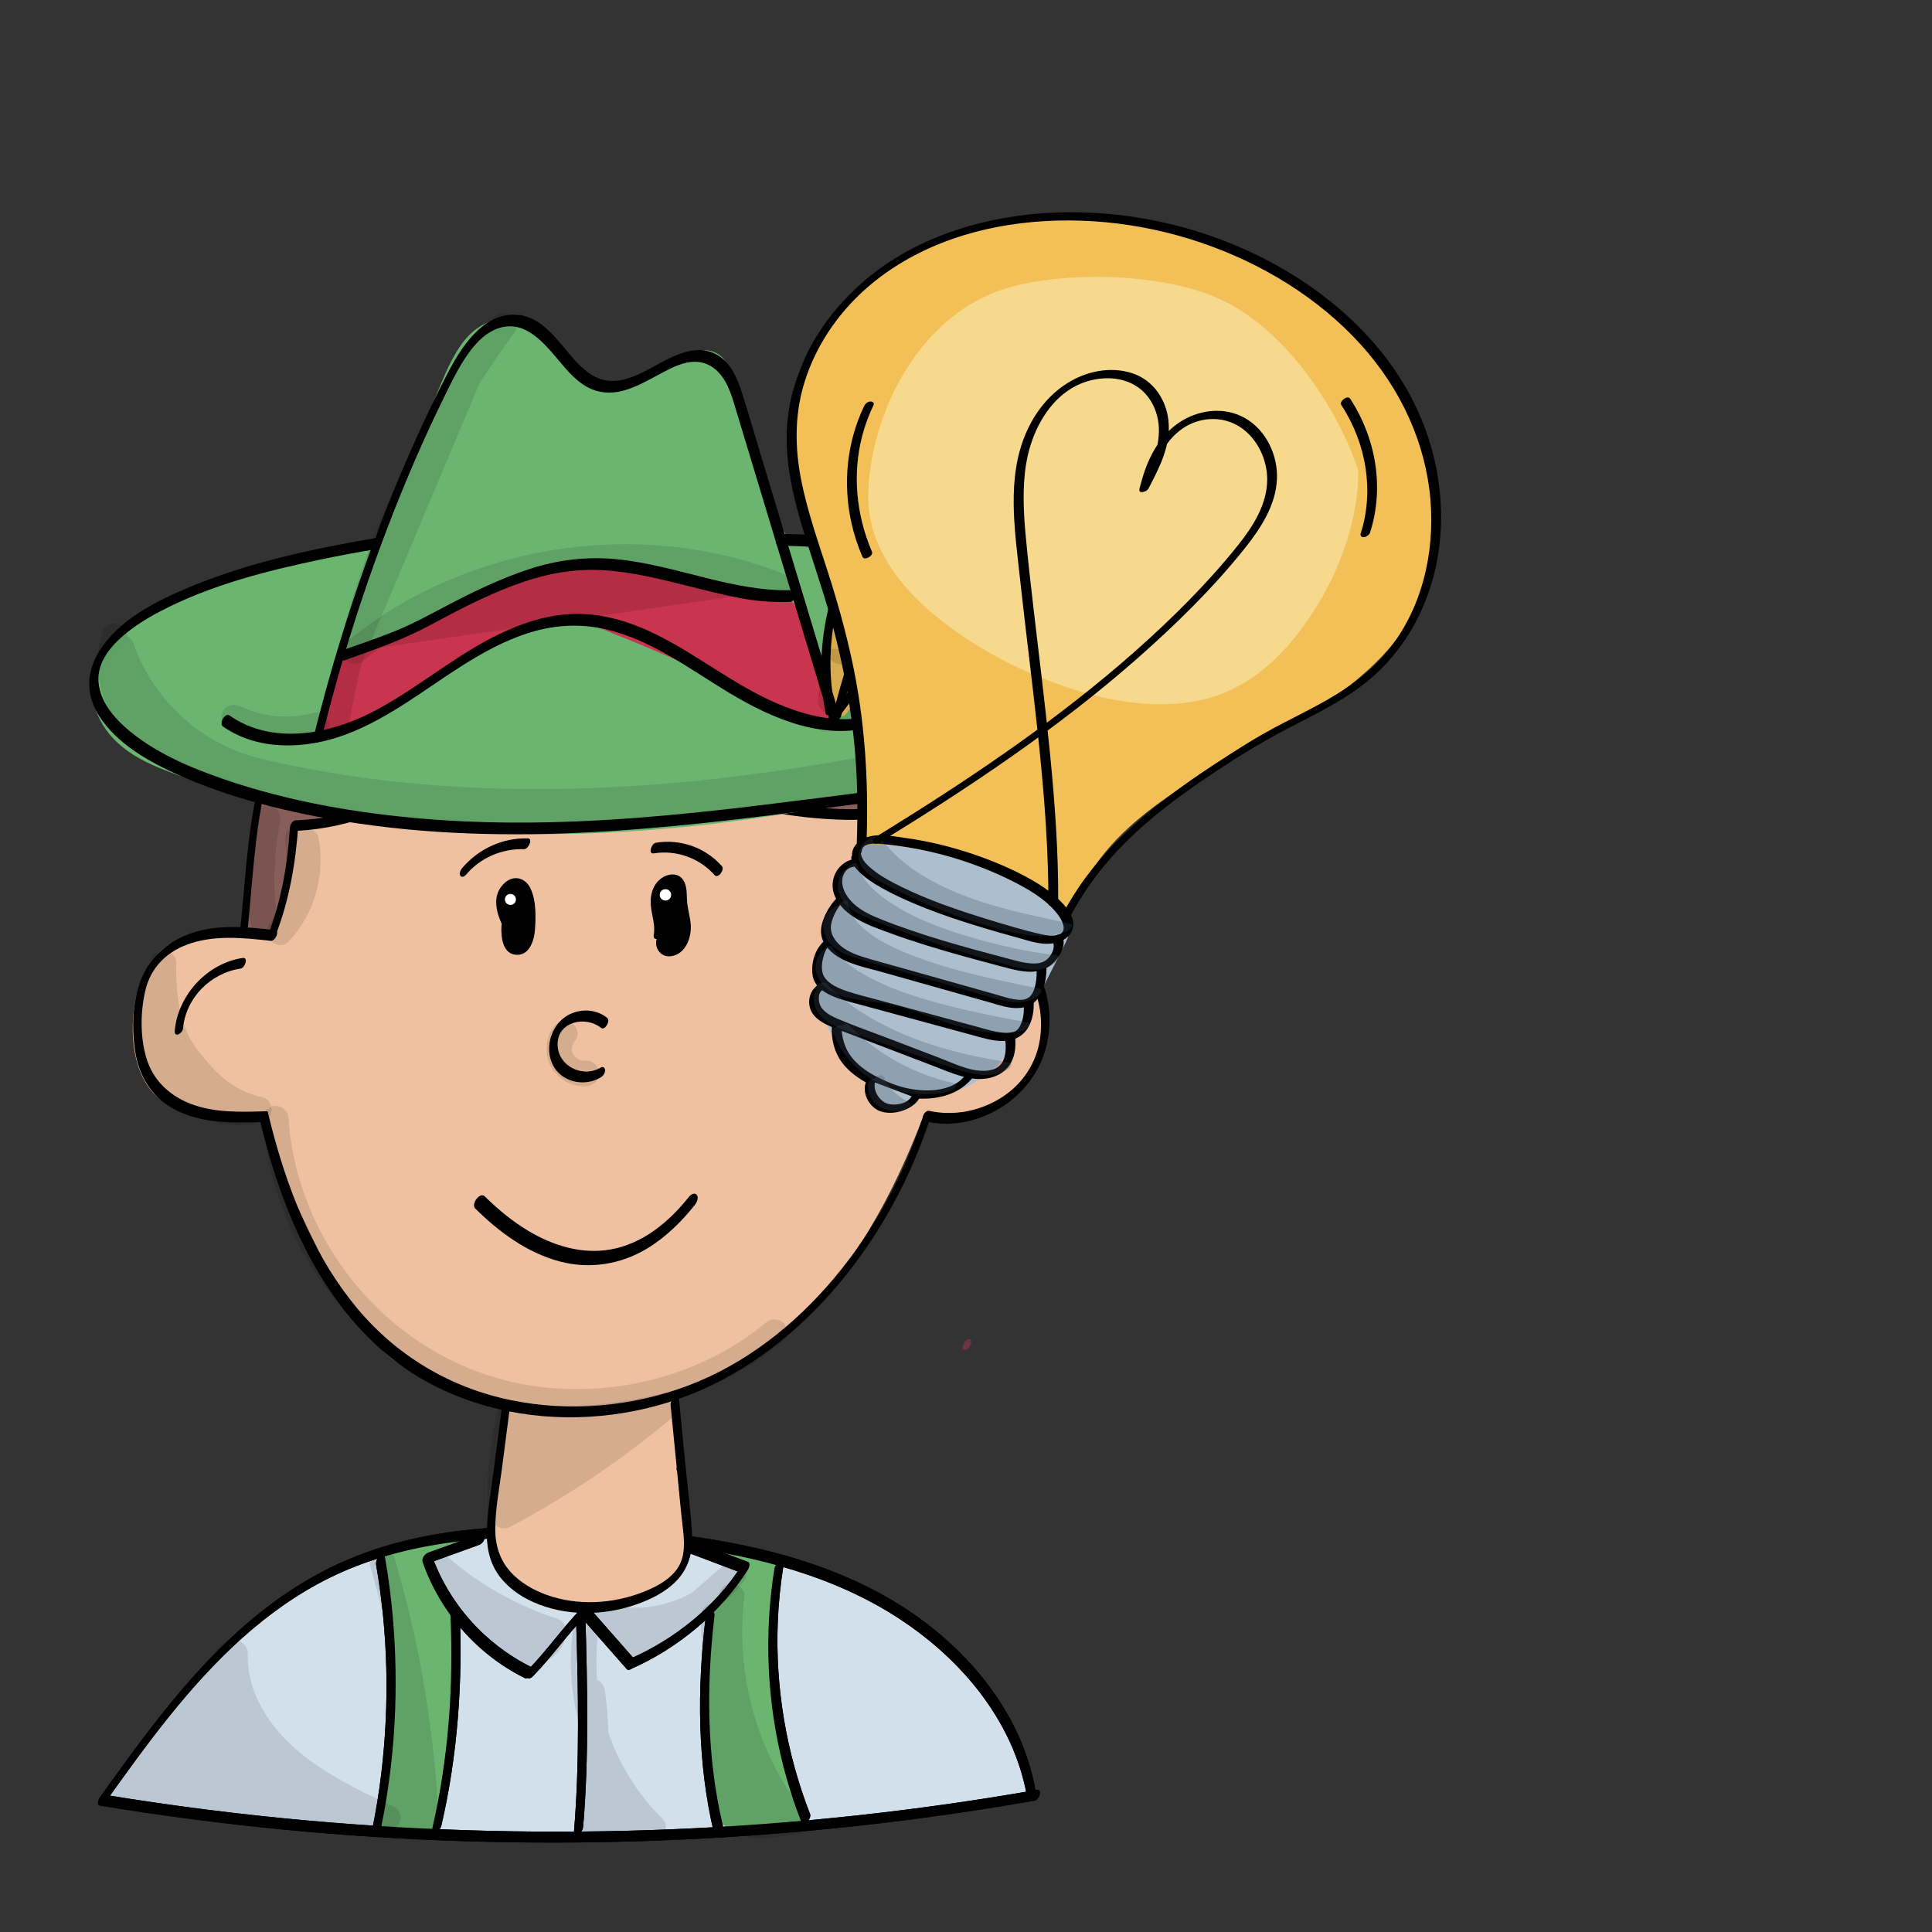 <?xml version="1.0" encoding="utf-8"?>
<!-- Generator: Adobe Adobe Illustrator 24.2.0, SVG Export Plug-In . SVG Version: 6.00 Build 0)  -->
<svg version="1.1" xmlns="http://www.w3.org/2000/svg" xmlns:xlink="http://www.w3.org/1999/xlink" x="0px" y="0px"
	 viewBox="0 0 2000 2000" style="enable-background:new 0 0 2000 2000;" xml:space="preserve">
<rect x="0" y="0" width="2000" height="2000" fill="#333333" stroke="none"/>
<style type="text/css">
	.st0{fill:#D2E0EC;}
	.st1{fill:#6CB571;}
	.st2{fill:#885E5B;}
	.st3{fill:#F0C1A1;}
	.st4{fill:#FFFFFF;stroke:#FFFFFF;stroke-width:0.814;stroke-miterlimit:10;}
	.st5{opacity:0.4;}
	.st6{fill:#CA354F;}
	.st7{display:none;}
	.st8{fill:#6BB571;}
	.st9{fill:#C9344E;}
	.st10{fill:#F3C058;}
	.st11{opacity:0.11;}
	.st12{fill:#ADBECF;}
	.st13{fill:#F3C057;}
	.st14{fill:#F7D98D;}
	.st15{fill:#AEBFCE;}
	.st16{opacity:0.271;}
	.st17{fill:#3D4C5B;}
</style>
<g id="Ebene_24_Kopie">
	<g>
		<path class="st0" d="M1067.76,1857.7c-15.19-89.6-84.52-164.28-167.19-206.84c-82.67-42.56-177.57-57.02-270.95-62.99
			c-95.61-6.1-195.27-3.2-281.61,37.1c-104.89,48.95-175.8,145.74-242.07,238.58c319.15,52.62,647.74,50.89,966.28-5.1"/>
		<g>
			<path d="M1072.05,1854.01c-12.14-70.17-56.64-130.23-112.25-172.94c-63.85-49.04-142.51-74.18-221.1-87.2
				c-41.53-6.88-83.57-10.61-125.59-12.72c-41.64-2.09-83.45-2.1-124.96,2.13c-41.14,4.19-82.02,12.77-120.51,28.11
				c-35.3,14.07-67.93,33.72-97.65,57.34c-59.3,47.12-105.99,107.87-150.04,168.9c-5.45,7.56-10.88,15.14-16.29,22.72
				c-1.44,2.02-4.23,8.15,0.15,8.87c125.18,20.6,251.69,32.91,378.5,36.83c125.9,3.9,252.03-0.46,377.37-12.96
				c70.83-7.06,141.38-16.78,211.49-29.08c4.55-0.8,8.37-12.22,2.1-11.12c-124.59,21.86-250.59,35.48-376.98,40.73
				c-126.13,5.24-252.61,2.23-378.35-9.06c-70.25-6.31-140.27-15.22-209.87-26.67c0.05,2.96,0.1,5.91,0.15,8.87
				c43.06-60.32,86.96-121.27,142.4-171c27.29-24.48,57.31-45.92,90.22-62.21c36.24-17.94,75.51-29.03,115.37-35.31
				c41.01-6.46,82.67-7.9,124.12-6.87c41.4,1.03,82.88,4.04,123.95,9.36c78.98,10.24,158.84,30.74,226.23,74.67
				c58.17,37.92,107.89,93.69,127.36,161.41c2.32,8.08,4.17,16.29,5.6,24.57c0.51,2.94,3.96,1.86,5.5,0.62
				C1071.28,1860.14,1072.55,1856.91,1072.05,1854.01L1072.05,1854.01z"/>
		</g>
	</g>
	<g>
		<g>
			<path d="M552.15,1734.82c19.44-20.12,35.53-43.25,54.98-63.38c-2.18,0.52-4.36,1.04-6.55,1.56
				c15.97,18.16,31.93,36.32,47.9,54.48c3.97,4.51,11.58-6.17,8.22-10c-15.97-18.16-31.93-36.32-47.9-54.48
				c-2.1-2.38-4.9-0.14-6.55,1.56c-19.44,20.12-35.53,43.25-54.98,63.38c-1.72,1.78-3.48,6.22-1.67,8.44
				C547.63,1738.87,550.59,1736.44,552.15,1734.82L552.15,1734.82z"/>
		</g>
	</g>
	<g>
		<g>
			<path d="M652.69,1727.95c48.65-21.31,93.48-58.29,121.8-103.39c1-1.6,2.61-6.69-0.13-7.72c-18.93-7.14-37.86-14.28-56.78-21.42
				c-5.21-1.97-11.44,9.65-6.62,11.47c18.93,7.14,37.86,14.28,56.78,21.42c-0.04-2.57-0.09-5.15-0.13-7.72
				c-26.6,42.37-69.52,76.48-115.1,96.44C647.82,1719.08,645.47,1731.11,652.69,1727.95L652.69,1727.95z"/>
		</g>
	</g>
	<g>
		<g>
			<path d="M498.17,1587.38c-18.31,6.61-36.63,13.23-54.94,19.84c-3.44,1.24-7.06,6.05-5.72,9.9
				c18.07,51.86,56.48,95.57,105.7,119.99c4.92,2.44,11.41-9.09,6.62-11.47c-47.83-23.73-85.53-65.94-103.13-116.42
				c-1.91,3.3-3.81,6.6-5.72,9.9c18.31-6.61,36.63-13.23,54.94-19.84c2.98-1.08,5.23-4.01,5.76-7.13
				C502.05,1590.06,501.21,1586.28,498.17,1587.38L498.17,1587.38z"/>
		</g>
	</g>
	<g>
		<g>
			<path d="M596.38,1676.73c2.15,72.9,3.82,146.15-2.16,218.92c-0.25,2.98,2.58,3.93,4.87,2.81c2.96-1.45,4.43-5.05,4.68-8.11
				c5.98-72.77,4.31-146.02,2.16-218.92c-0.09-2.9-2.36-4.04-4.87-2.81C598.35,1669.94,596.29,1673.75,596.38,1676.73
				L596.38,1676.73z"/>
		</g>
	</g>
	<g>
		<g>
			<path d="M466.26,1670.65c3.37,73.9-1.86,149.07-18.56,221.23c-0.58,2.52,0.62,5.29,3.52,4.78c3.08-0.54,5.14-4.44,5.76-7.13
				c16.91-73.05,22.23-149.36,18.83-224.18c-0.13-2.89-2.33-4.05-4.87-2.81C468.27,1663.85,466.13,1667.69,466.26,1670.65
				L466.26,1670.65z"/>
		</g>
	</g>
	<g>
		<g>
			<path d="M389.35,1619.95c12.39,70.8,13.89,143.92,5.43,215.26c-2.35,19.78-5.52,39.46-9.54,58.97c-0.52,2.52,0.58,5.29,3.52,4.78
				c3.03-0.53,5.21-4.44,5.76-7.13c14.82-71.81,18.47-146.24,11.98-219.24c-1.8-20.28-4.45-40.48-7.96-60.53
				c-0.55-3.14-4.24-2-5.9-0.66C390.18,1613.38,388.81,1616.84,389.35,1619.95L389.35,1619.95z"/>
		</g>
	</g>
	<g>
		<g>
			<path d="M730.34,1675.26c-8.73,73.45-8.49,149.42,8.6,221.69c0.73,3.07,4.13,2.09,5.9,0.66c2.34-1.9,4.01-5.54,3.3-8.56
				c-16.65-70.38-17.01-144.6-8.51-216.15C740.65,1664.29,731.02,1669.54,730.34,1675.26L730.34,1675.26z"/>
		</g>
	</g>
	<g>
		<g>
			<path d="M801.64,1623.99c-10.91,68.16-7.74,138.34,9.47,205.2c4.95,19.22,11.08,38.1,18.29,56.59c2.48,6.36,11-3.25,9.19-7.9
				c-24.6-63.09-36.07-130.9-33.44-198.57c0.75-19.33,2.71-38.58,5.77-57.68c0.4-2.51-0.5-5.31-3.52-4.78
				C804.47,1617.37,802.07,1621.3,801.64,1623.99L801.64,1623.99z"/>
		</g>
	</g>
</g>
<g id="Ebene_35">
	<g>
		<path class="st1" d="M399.64,1614.86c14.75,89.93,14.12,182.33-1.85,272.05c17.29,0.93,34.58,1.87,51.88,2.8
			c0.19-47.34,12.25-93.81,16.4-140.97s-0.85-98.08-30.21-135.33c11.39-9.37,24.96-16.11,39.35-19.51
			c-24.64,5.95-49.28,11.91-73.93,17.86"/>
		<g>
			<path class="st1" d="M395.04,1618.81c11.27,69.21,13.51,140,6.42,209.77c-2.03,19.93-4.82,39.78-8.31,59.51
				c-0.31,1.75-0.01,4.75,2.36,4.88c17.29,0.93,34.58,1.87,51.88,2.8c4.12,0.22,7.03-5.19,7.05-8.71
				c0.56-76.02,31.08-151.9,10.48-227.61c-5.01-18.42-13.22-35.95-24.96-51.05c-0.94,3.2-1.87,6.41-2.81,9.61
				c10.87-8.78,23.37-14.83,36.92-18.17c4.77-1.18,8.79-13.49,2.24-11.91c-24.64,5.95-49.28,11.91-73.93,17.86
				c-4.8,1.16-8.78,13.49-2.24,11.91c24.64-5.95,49.28-11.91,73.93-17.86c0.75-3.97,1.5-7.94,2.24-11.91
				c-15.37,3.78-29.47,10.92-41.77,20.86c-2.19,1.77-4.96,6.85-2.81,9.61c46.03,59.2,29.36,138.76,19.28,206.68
				c-3.31,22.29-5.97,44.72-6.13,67.27c2.35-2.9,4.7-5.81,7.05-8.71c-17.29-0.93-34.58-1.87-51.88-2.8
				c0.79,1.63,1.58,3.25,2.36,4.88c12.52-70.81,15.78-143.23,9.39-214.87c-1.79-20.07-4.35-40.06-7.59-59.95
				c-0.51-3.16-4.26-1.98-5.9-0.66C395.85,1612.27,394.53,1615.69,395.04,1618.81L395.04,1618.81z"/>
		</g>
	</g>
	<g>
		<path class="st1" d="M740.06,1670.89c-3.16,62.84-2.47,125.87,2.06,188.63c0.49,6.8,1.16,13.97,5.14,19.51
			c8.33,11.62,25.38,5.52,39.71,6.07c20.76,0.79,28.99-9.92,41.7-3.31c-26.27-85.04-52.63-176.3-26.6-261.41
			c-16.16-5.22-32.32-10.44-48.48-15.66c8.54,4.06,17.08,8.12,25.63,12.18c-13.21,17.77-26.43,35.55-39.64,53.32"/>
		<g>
			<path class="st1" d="M735.29,1673.55c-2.29,45.98-2.57,92.05-0.76,138.05c0.46,11.58,1.04,23.16,1.76,34.73
				c0.6,9.68,0.29,20.29,3.08,29.66c2.31,7.77,7.39,13.61,15.4,15.5c7.93,1.87,16.26,0.14,24.26-0.25
				c9.08-0.44,17.49-0.31,26.35-2.77c6.85-1.9,13.18-4.24,19.98-0.93c4.58,2.23,9.04-6.03,7.91-9.68
				c-19.97-64.7-40.36-131.86-36.72-200.36c1.02-19.19,4.17-38.31,9.72-56.71c0.42-1.4,1.35-5.4-0.89-6.13
				c-16.16-5.22-32.32-10.44-48.48-15.66c-5-1.62-11.62,9.09-6.62,11.47c8.54,4.06,17.09,8.12,25.63,12.18
				c0.29-3.06,0.58-6.12,0.87-9.18c-13.21,17.77-26.43,35.55-39.64,53.32c-1.5,2.02-3.62,6.04-1.67,8.44
				c1.89,2.32,5.17,0.28,6.55-1.56c13.21-17.77,26.43-35.55,39.64-53.32c1.31-1.76,4.28-7.56,0.87-9.18
				c-8.54-4.06-17.09-8.12-25.63-12.18c-2.21,3.82-4.41,7.65-6.62,11.47c16.16,5.22,32.32,10.44,48.48,15.66
				c-0.3-2.04-0.59-4.08-0.89-6.13c-20.56,68.2-9.33,139.57,8.89,206.95c5.34,19.73,11.28,39.28,17.31,58.8
				c2.64-3.23,5.27-6.46,7.91-9.68c-12.34-6.02-24.31,1.96-36.86,2.89c-8.32,0.62-16.85,0.8-25.2,1.14
				c-7.39,0.31-15.27-0.37-19.42-7.37c-4.92-8.32-3.96-20.42-4.55-29.73c-0.69-10.91-1.26-21.82-1.72-32.74
				c-0.93-22.17-1.38-44.36-1.35-66.54c0.03-25.17,0.7-50.33,1.95-75.47c0.15-2.96-2.52-3.96-4.87-2.81
				C737.08,1666.85,735.44,1670.5,735.29,1673.55L735.29,1673.55z"/>
		</g>
	</g>
</g>
<g id="Ebene_24_Kopie_2">
	<g>
		<g>
			<path d="M1072.05,1854.01c-12.14-70.17-56.64-130.23-112.25-172.94c-63.85-49.04-142.51-74.18-221.1-87.2
				c-41.53-6.88-83.57-10.61-125.59-12.72c-41.64-2.09-83.45-2.1-124.96,2.13c-41.14,4.19-82.02,12.77-120.51,28.11
				c-35.3,14.07-67.93,33.72-97.65,57.34c-59.3,47.12-105.99,107.87-150.04,168.9c-5.45,7.56-10.88,15.14-16.29,22.72
				c-1.44,2.02-4.23,8.15,0.15,8.87c125.18,20.6,251.69,32.91,378.5,36.83c125.9,3.9,252.03-0.46,377.37-12.96
				c70.83-7.06,141.38-16.78,211.49-29.08c4.55-0.8,8.37-12.22,2.1-11.12c-124.59,21.86-250.59,35.48-376.98,40.73
				c-126.13,5.24-252.61,2.23-378.35-9.06c-70.25-6.31-140.27-15.22-209.87-26.67c0.05,2.96,0.1,5.91,0.15,8.87
				c43.06-60.32,86.96-121.27,142.4-171c27.29-24.48,57.31-45.92,90.22-62.21c36.24-17.94,75.51-29.03,115.37-35.31
				c41.01-6.46,82.67-7.9,124.12-6.87c41.4,1.03,82.88,4.04,123.95,9.36c78.98,10.24,158.84,30.74,226.23,74.67
				c58.17,37.92,107.89,93.69,127.36,161.41c2.32,8.08,4.17,16.29,5.6,24.57c0.51,2.94,3.96,1.86,5.5,0.62
				C1071.28,1860.14,1072.55,1856.91,1072.05,1854.01L1072.05,1854.01z"/>
		</g>
	</g>
	<g>
		<g>
			<path d="M552.15,1734.82c19.44-20.12,35.53-43.25,54.98-63.38c-2.18,0.52-4.36,1.04-6.55,1.56
				c15.97,18.16,31.93,36.32,47.9,54.48c3.97,4.51,11.58-6.17,8.22-10c-15.97-18.16-31.93-36.32-47.9-54.48
				c-2.1-2.38-4.9-0.14-6.55,1.56c-19.44,20.12-35.53,43.25-54.98,63.38c-1.72,1.78-3.48,6.22-1.67,8.44
				C547.63,1738.87,550.59,1736.44,552.15,1734.82L552.15,1734.82z"/>
		</g>
	</g>
	<g>
		<g>
			<path d="M652.69,1727.95c48.65-21.31,93.48-58.29,121.8-103.39c1-1.6,2.61-6.69-0.13-7.72c-18.93-7.14-37.86-14.28-56.78-21.42
				c-5.21-1.97-11.44,9.65-6.62,11.47c18.93,7.14,37.86,14.28,56.78,21.42c-0.04-2.57-0.09-5.15-0.13-7.72
				c-26.6,42.37-69.52,76.48-115.1,96.44C647.82,1719.08,645.47,1731.11,652.69,1727.95L652.69,1727.95z"/>
		</g>
	</g>
	<g>
		<g>
			<path d="M498.17,1587.38c-18.31,6.61-36.63,13.23-54.94,19.84c-3.44,1.24-7.06,6.05-5.72,9.9
				c18.07,51.86,56.48,95.57,105.7,119.99c4.92,2.44,11.41-9.09,6.62-11.47c-47.83-23.73-85.53-65.94-103.13-116.42
				c-1.91,3.3-3.81,6.6-5.72,9.9c18.31-6.61,36.63-13.23,54.94-19.84c2.98-1.08,5.23-4.01,5.76-7.13
				C502.05,1590.06,501.21,1586.28,498.17,1587.38L498.17,1587.38z"/>
		</g>
	</g>
	<g>
		<g>
			<path d="M596.38,1676.73c2.15,72.9,3.82,146.15-2.16,218.92c-0.25,2.98,2.58,3.93,4.87,2.81c2.96-1.45,4.43-5.05,4.68-8.11
				c5.98-72.77,4.31-146.02,2.16-218.92c-0.09-2.9-2.36-4.04-4.87-2.81C598.35,1669.94,596.29,1673.75,596.38,1676.73
				L596.38,1676.73z"/>
		</g>
	</g>
	<g>
		<g>
			<path d="M466.26,1670.65c3.37,73.9-1.86,149.07-18.56,221.23c-0.58,2.52,0.62,5.29,3.52,4.78c3.08-0.54,5.14-4.44,5.76-7.13
				c16.91-73.05,22.23-149.36,18.83-224.18c-0.13-2.89-2.33-4.05-4.87-2.81C468.27,1663.85,466.13,1667.69,466.26,1670.65
				L466.26,1670.65z"/>
		</g>
	</g>
	<g>
		<g>
			<path d="M389.35,1619.95c12.39,70.8,13.89,143.92,5.43,215.26c-2.35,19.78-5.52,39.46-9.54,58.97c-0.52,2.52,0.58,5.29,3.52,4.78
				c3.03-0.53,5.21-4.44,5.76-7.13c14.82-71.81,18.47-146.24,11.98-219.24c-1.8-20.28-4.45-40.48-7.96-60.53
				c-0.55-3.14-4.24-2-5.9-0.66C390.18,1613.38,388.81,1616.84,389.35,1619.95L389.35,1619.95z"/>
		</g>
	</g>
	<g>
		<g>
			<path d="M730.34,1675.26c-8.73,73.45-8.49,149.42,8.6,221.69c0.73,3.07,4.13,2.09,5.9,0.66c2.34-1.9,4.01-5.54,3.3-8.56
				c-16.65-70.38-17.01-144.6-8.51-216.15C740.65,1664.29,731.02,1669.54,730.34,1675.26L730.34,1675.26z"/>
		</g>
	</g>
	<g>
		<g>
			<path d="M801.64,1623.99c-10.91,68.16-7.74,138.34,9.47,205.2c4.95,19.22,11.08,38.1,18.29,56.59c2.48,6.36,11-3.25,9.19-7.9
				c-24.6-63.09-36.07-130.9-33.44-198.57c0.75-19.33,2.71-38.58,5.77-57.68c0.4-2.51-0.5-5.31-3.52-4.78
				C804.47,1617.37,802.07,1621.3,801.64,1623.99L801.64,1623.99z"/>
		</g>
	</g>
</g>
<g id="Ebene_4">
	<g>
		<path class="st2" d="M982.11,1060.9c0,31.16-19.9,63.15-56.81,65.71c-236.73,16.42-379.79,56.24-624.22,8.51
			c-33.71-6.58-51.41-44.35-50.92-73.47c0.83-49.71-3.38-46.51,0-76.66c12.3-109.89,7.4-165.69,54.35-265.66
			c45.01-95.86,159.68-176.81,282.19-176.81c204.53,0,395.41,130.97,395.41,417.98"/>
		<g>
			<path d="M978.07,1063.14c-0.13,15.38-5.16,30.92-15.85,42.24c-5.65,5.98-12.83,10.56-20.63,13.17
				c-9.48,3.18-19.53,3.25-29.41,3.99c-43.18,3.22-86.28,7.44-129.35,11.92c-77.22,8.04-154.49,16.8-232.2,18.04
				c-40.53,0.65-81.07-0.74-121.44-4.37c-21.91-1.97-43.76-4.58-65.52-7.78c-11.23-1.65-22.43-3.45-33.6-5.4
				c-11.11-1.94-23.19-3.04-33.84-6.85c-15.27-5.46-26.67-18.01-33.67-32.32c-3.39-6.93-5.75-14.43-7.14-22.01
				c-1.64-8.94-1.07-17.97-1.07-27c0-12.59-0.77-25.1-1.3-37.67c-0.53-12.67,1.12-25.14,2.44-37.72
				c3.9-37.26,6.14-74.72,11.09-111.87c4.65-34.94,12.76-69.06,25.35-102.02c13.34-34.94,30.05-67.62,54.33-96.25
				c23.85-28.12,52.8-51.9,84.64-70.43c32.95-19.18,69.13-32.77,106.75-39.17c32.47-5.52,65.72-4.83,98.37-1.23
				c55.46,6.13,109.83,22.66,158.19,50.73c49.41,28.68,91.16,69.1,121.36,117.6c35.12,56.4,53.7,121.7,59.93,187.53
				c1.78,18.76,2.57,37.59,2.6,56.44c0,2.48,2.05,3.4,4.13,2.38c2.35-1.15,3.97-4.33,3.97-6.88
				c-0.09-72.06-12.14-144.71-43.1-210.21c-25.59-54.14-64.19-101.51-112.7-136.72c-46.48-33.73-100.87-55.59-157.17-66.19
				c-28.84-5.43-58.33-8.07-87.69-7.74c-39.56,0.45-78.6,9.24-115.06,24.43c-68.36,28.5-129.85,80.53-164.3,146.64
				c-18.02,34.58-31.55,72.14-39.99,110.19c-7.74,34.88-10.8,70.52-13.95,106.04c-1.87,21.04-3.93,42.04-6.15,63.05
				c-1.12,10.58-1.42,20.98-0.81,31.6c0.91,15.64,0.64,31.21,0.89,46.86c0.24,15.68,4.97,31.52,13.2,44.86
				c8.6,13.95,21.72,24.94,37.86,28.75c23.5,5.54,47.84,8.81,71.73,12.13c42.9,5.97,86.12,9.57,129.42,10.64
				c79.63,1.97,158.97-5.16,238.09-13.37c42.99-4.46,85.96-9.11,129.02-12.91c11.5-1.01,23-1.97,34.51-2.86
				c10.7-0.83,21.8-0.78,32.35-2.86c16.67-3.28,30.93-13.53,40.41-27.48c8.88-13.07,13.32-28.73,13.45-44.47
				c0.02-2.49-2.06-3.39-4.13-2.38C979.67,1057.43,978.09,1060.59,978.07,1063.14L978.07,1063.14z"/>
		</g>
	</g>
</g>
<g id="Ebene_5">
	<g>
		<path class="st3" d="M696.27,1452.84c3.85,41.49,7.7,82.97,11.55,124.46c1.39,14.95,2.61,30.81-4.16,44.23
			c-11.25,22.26-39.38,29.16-64.17,32.74c-36.41,5.26-78.79,6.68-104.1-19.88c-21.57-22.64-22.49-57.7-17.74-88.54
			s13.85-62.1,7.67-92.68c55.26,9.5,112.14,9.57,167.42,0.2"/>
		<g>
			<path class="st3" d="M691.86,1455.28c3.79,40.83,7.58,81.65,11.37,122.48c1.55,16.74,4.1,36.56-8.32,50
				c-9.74,10.55-24.7,15.17-38.3,18.15c-14.83,3.25-30.18,5.13-45.34,5.7c-15.08,0.57-30.75-0.28-45.14-5.2
				c-14.49-4.96-27.03-14.1-35.1-27.24c-8.27-13.48-11.08-29.57-11.32-45.17c-0.64-41.97,17.92-82.31,9.82-124.48
				c-2.11,3.08-4.22,6.15-6.34,9.23c55.72,9.47,112.74,9.44,168.48,0.1c4.5-0.75,8.28-12.02,2.07-10.98
				c-55.05,9.22-111.34,9.05-166.35-0.3c-4.18-0.71-6.96,6-6.34,9.23c7.72,40.21-10.13,79.63-10.17,119.77
				c-0.02,16.49,2.63,33.27,10.38,48c7.33,13.94,19.65,24.71,34.16,30.69c29.36,12.11,64.48,8.41,94.88,2.5
				c15.14-2.94,30.56-7.73,42.73-17.57c13.59-10.99,19.72-27.24,20.21-44.39c0.32-11.27-1.2-22.59-2.24-33.79
				c-1.13-12.18-2.26-24.36-3.39-36.55c-2.32-25.02-4.64-50.05-6.97-75.07C700,1443.18,691.43,1450.58,691.86,1455.28
				L691.86,1455.28z"/>
		</g>
	</g>
</g>
<g id="Ebene_3">
	<g>
		<path class="st3" d="M947.34,965.91c39.23-14.04,86.82-0.22,112.29,32.62c25.47,32.84,26.84,82.14,3.24,116.33
			c-23.6,34.19-70.35,50.62-110.3,38.76c-24.22,63.56-54.9,125.43-98.44,177.82c-43.54,52.39-100.8,95.03-166.59,113.4
			c-91.76,25.62-223.59-1.34-279.58-44.42c-56.65-43.58-134.71-246.23-134.71-246.23s-89.49,1.94-114.12-31.42
			s-22.94-101.02,5.29-131.43c20.51-22.1,67.36-28.52,116.91-23.16c17.53-40.75,23.46-73.65,25.71-113.6
			c104.69,11.33,212.37-67,237.45-168.75c129.7,174.18,347.79,157.04,347.79,157.04s3.29,105.1,52.44,124.37"/>
		<g>
			<path class="st3" d="M946.3,971.4c44.38-15.49,97.67,4.26,118.97,46.73c10.47,20.87,12.82,45.9,6.73,68.41
				c-6.14,22.69-21.48,41.22-41.91,52.59c-22.86,12.72-50.25,16.15-75.42,8.9c-2.6-0.75-5.29,3.44-5.97,5.22
				c-30.68,80.31-72.17,159.01-137.19,216.88c-30.18,26.86-64.93,49.03-103.01,62.82c-35.17,12.74-72.32,17.1-109.59,16.12
				c-37.17-0.98-74.42-6.78-110.08-17.36c-28.05-8.32-58.13-19.72-80.71-38.93c-17.1-14.55-29.78-34.86-41.33-53.84
				c-14.9-24.49-28.03-50.04-40.44-75.86c-17.42-36.24-33.51-73.19-48.14-110.64c-0.25-0.63-0.49-1.26-0.74-1.89
				c-0.34-0.87-1.02-1.97-2.14-1.94c-12.81,0.27-25.74-0.59-38.46-2c-21.66-2.41-45.59-6.37-63.92-18.99
				c-20.44-14.07-26.26-43.45-26.68-66.64c-0.44-24.52,5.01-55.79,26.06-71.41c12.73-9.44,29.28-13.39,44.69-15.6
				c20.57-2.94,41.57-2.37,62.19-0.2c2.85,0.3,5.04-3.05,5.97-5.22c15.95-37.33,23.9-75.98,26.24-116.4
				c-2.17,2.68-4.33,5.35-6.5,8.03c85.11,8.88,169.41-39.03,215.14-109.53c13.12-20.23,22.84-42.51,28.7-65.9
				c-2.69,1.9-5.38,3.8-8.07,5.7C585.08,749.8,646.1,794.2,715.43,820.01c46.65,17.37,96.4,27.12,146.15,28.71
				c9.5,0.3,19.11,0.48,28.59-0.26c-0.77-1.05-1.53-2.09-2.3-3.14c0.41,12.73,2.08,25.52,4.23,38.06
				c3.89,22.69,10.07,46.3,22.86,65.74c6.59,10.02,15.45,18.86,26.7,23.41c4.75,1.92,10.55-8.78,6.11-10.57
				c-20.44-8.26-31.42-29.73-38.18-49.47c-6.52-19.05-10.14-39.13-12.02-59.14c-0.4-4.29-0.76-8.6-0.9-12.91
				c-0.04-1.2-0.69-3.27-2.3-3.14c-26.8,2.09-54.49-0.58-80.97-4.49c-60.28-8.9-119.1-29.35-170.34-62.62
				c-36.65-23.8-68.63-53.97-94.79-88.95c-3.02-4.03-7.47,3.32-8.07,5.7c-19.41,77.54-87.49,139.04-164.29,157.52
				c-21.88,5.27-44.4,6.89-66.79,4.56c-3.89-0.41-6.32,4.94-6.5,8.03c-2.23,38.52-9.99,75.24-25.18,110.8
				c1.99-1.74,3.98-3.48,5.97-5.22c-33.88-3.57-73.37-4.14-104.25,12.54c-25.77,13.92-37.52,43.26-40.7,71.1
				c-3.1,27.14,0,60.51,17.93,82.52c14.43,17.71,40.72,23.57,62.12,27.08c17.29,2.84,35.09,4.31,52.63,3.94
				c-0.71-0.65-1.42-1.3-2.14-1.94c12.71,32.97,26.86,65.45,41.75,97.49c12.39,26.66,25.46,53.05,40.06,78.58
				c12.35,21.6,25.65,43.64,42.98,61.68c18.84,19.61,45.01,31.49,70.22,40.58c35.14,12.66,72.27,20.11,109.48,22.99
				c37.18,2.88,75.55,1.38,111.68-8.46c39.36-10.72,75.93-30.29,108.2-55.07c69.82-53.6,116.8-130.49,150.61-210.58
				c4.34-10.28,8.47-20.64,12.45-31.06c-1.99,1.74-3.98,3.48-5.97,5.22c49.63,14.3,105.02-12.91,125.14-60.15
				c10.15-23.83,11.25-51.68,3.05-76.24c-8.13-24.37-25.49-44.37-48.34-56.06c-25.11-12.86-55.21-15.65-81.95-6.32
				c-2.75,0.96-4.83,3.72-5.31,6.58C942.73,968.96,943.5,972.38,946.3,971.4L946.3,971.4z"/>
		</g>
	</g>
</g>
<g id="Ebene_2">
	<g>
		<g>
			<path d="M941.19,971.27c43.79-18.93,99.38-1.46,123.39,39.94c12.13,20.92,16.02,46.52,10.94,70.13
				c-4.88,22.66-18.91,42.07-38.35,54.56c-22.27,14.31-49.54,19.69-75.46,14.03c-4.55-0.99-9.66,9.98-4.2,11.17
				c50.98,11.14,106.08-19.89,123.03-69.22c8.53-24.81,7.94-52.83-2.11-77.12c-10.01-24.2-28.94-43.29-53.07-53.49
				c-26.9-11.38-57.5-11.67-84.34-0.06C936.69,963.07,934.52,974.15,941.19,971.27L941.19,971.27z"/>
		</g>
	</g>
	<g>
		<g>
			<path d="M284.56,962.73c-28.13-3.03-57.59-6.13-85.02,2.8c-23.54,7.66-43.13,23.4-52.78,46.54
				c-9.62,23.07-10.58,51.37-6.91,75.85c3.76,25.12,16.39,46.77,38.85,59.43c28.09,15.83,61.22,15.16,92.45,14.19
				c4.75-0.15,9.35-11.33,4.2-11.17c-26.12,0.81-53.51,1.8-78.31-7.84c-22.05-8.57-38.9-24.68-45.64-47.67
				c-6.37-21.74-6.09-47.29-0.99-69.27c5.33-23.01,20.79-39.21,42.68-47.53c27.87-10.6,58.35-7.26,87.28-4.14
				C285.07,974.4,289.97,963.31,284.56,962.73L284.56,962.73z"/>
		</g>
	</g>
	<g>
		<g>
			<path d="M955.73,1155.15c-19.69,60.98-50.75,118.47-91.95,167.62c-40.66,48.51-92.09,89.27-151.7,111.7
				c-58.08,21.86-122.35,27.44-183.2,14.96c-62.41-12.8-117.64-45.6-158.59-94.42c-43-51.26-69.11-114.42-86.59-178.41
				c-2.2-8.07-4.27-16.17-6.22-24.31c-1.43-5.92-9.54,2.84-8.47,7.28c15.9,66,39.57,131.83,79.94,187.06
				c19.49,26.67,42.96,50.8,70.15,69.67c25.7,17.83,54.51,30.81,84.6,39.22c61.06,17.08,127.38,15.05,187.82-3.72
				c62.19-19.32,116.53-57.16,160.72-104.53c45.1-48.35,79.97-106.49,103.2-168.31c2.87-7.63,5.54-15.33,8.05-23.09
				C965.96,1148.17,957.68,1149.11,955.73,1155.15L955.73,1155.15z"/>
		</g>
	</g>
	<g>
		<g>
			<path d="M944.89,961.62c-14.59-14.49-22.8-35.16-29.63-54.16c-6.62-18.41-11.87-37.34-16.22-56.41
				c-0.9-3.93-1.77-7.87-2.54-11.82c-0.16-0.85-1.17-2-2.14-1.94c-26.73,1.54-54.23-1.6-80.53-5.91
				c-60.32-9.89-119.04-31.1-170.25-64.74c-36.5-23.97-68.46-54.11-94.71-89c-2.58-3.43-6.83,2.03-7.66,4.25
				c-27.85,74.61-92.93,132.58-168.59,155.98c-21.41,6.62-43.62,10.48-66.02,11.23c-3.95,0.13-6.28,4.53-6.5,8.03
				c-2.41,37.6-8.85,75.5-22.66,110.69c-0.78,1.99-0.98,5.51,1.77,5.95c2.75,0.44,5.15-3.14,5.97-5.22
				c14.51-37,21.18-76.78,23.72-116.3c-2.17,2.68-4.33,5.35-6.5,8.03c83.78-2.79,163.94-47.43,212.89-115.13
				c13.94-19.27,25.34-40.24,33.66-62.54c-2.55,1.42-5.1,2.83-7.66,4.25c44.65,59.34,105.71,103.94,174.9,130.51
				c46.38,17.82,95.88,28.31,145.51,30.8c9.45,0.48,19.01,0.83,28.46,0.28c-0.71-0.65-1.42-1.3-2.14-1.94
				c6.33,32.87,15.77,66.39,30.58,96.46c4.94,10.02,10.72,19.95,18.7,27.87C941.3,974.8,948.18,964.88,944.89,961.62L944.89,961.62z
				"/>
		</g>
	</g>
	<g>
		<g>
			<path d="M694.15,1454.14c3.76,38.39,7.52,76.78,11.28,115.17c1.65,16.85,6.29,37.39-3.15,52.74
				c-7.82,12.72-22.49,20.47-35.95,25.8c-31.72,12.57-68.42,14.77-100.74,3.04c-13.77-5-27.12-12.67-37.01-23.61
				c-11.12-12.31-15.85-27.39-15.89-43.85c-0.06-20.93,4.19-42.12,6.87-62.83c2.79-21.59,5.59-43.17,8.38-64.76
				c1.03-7.93-7.88-3.08-8.56,2.17c-2.71,20.93-5.42,41.86-8.13,62.8c-2.59,20-6.1,40.13-7.17,60.28
				c-0.92,17.31,1.71,34.74,11.91,49.16c8.89,12.55,21.98,21.9,35.9,28.15c33.02,14.8,71.92,14.46,105.84,2.84
				c15.35-5.26,30.61-12.62,42.1-24.34c12.86-13.11,17.49-29.7,16.61-47.78c-1.12-23.01-4.31-46.07-6.55-69
				c-2.31-23.63-4.63-47.25-6.94-70.88C702.25,1442.04,693.69,1449.44,694.15,1454.14L694.15,1454.14z"/>
		</g>
	</g>
	<g>
		<g>
			<path d="M713.25,1238.9c-20.76,26.08-47.59,48.56-81.24,54.54c-29.49,5.24-59.11-3.83-84.39-18.83
				c-16.72-9.92-31.85-22.36-45.64-36.01c-5.33-5.28-14.53,7.98-10.13,12.33c24.65,24.4,53.52,45.79,87.47,54.88
				c30.92,8.28,63.26,3.19,90.58-13.35c19.23-11.64,35.43-27.58,49.37-45.08c1.98-2.48,4.35-7.42,2.06-10.41
				C719.02,1233.97,714.94,1236.77,713.25,1238.9L713.25,1238.9z"/>
		</g>
	</g>
	<g>
		<g>
			<path d="M628.41,1053.58c-10.79-8.65-26.01-9.61-38.34-3.76c-12.45,5.91-20.3,18.96-21.48,32.47
				c-1.14,13.1,4.27,26.22,15.8,33.11c11.47,6.86,26.29,6.7,37.66-0.2c2.43-1.47,4.47-4.55,4.32-7.48c-0.13-2.5-2.15-4.01-4.49-2.59
				c-18.52,11.24-44.41-1.5-44.67-23.71c-0.27-23.88,28.73-30.39,45.09-17.28C626.01,1067.12,632.44,1056.8,628.41,1053.58
				L628.41,1053.58z"/>
		</g>
	</g>
	<g>
		<path d="M681.04,966.58c1.73-7.77-0.26-15.82-1.76-23.64c-1.5-7.82-2.44-16.29,1.13-23.42s13.31-11.66,19.91-7.17
			c6.99,4.75,5.99,14.98,6.53,23.39c0.43,6.69,2.33,13.19,3.34,19.82c1.01,6.63,1.06,13.7-1.98,19.69s-9.88,10.44-16.46,8.97
			c-6.57-1.47-10.79-10.3-6.56-15.51"/>
		<g>
			<path d="M685.32,965.49c1.24-6.69,0.64-13.19-0.57-19.84c-1.23-6.75-3.33-13.92-2.11-20.83c0.92-5.18,4.92-9.09,10.48-8.63
				c5.81,0.48,8.09,5.85,8.75,10.94c0.68,5.27,0.36,10.6,1.1,15.87c1.02,7.24,3.31,14.36,3.42,21.71c0.08,5.92-1.4,12.39-8.01,13.91
				c-2.81,0.65-5.76,0.06-7.89-1.96c-0.85-0.81-1.63-1.92-2.07-3c-0.22-0.54-0.27-2.86-0.99-1.81c1.33-1.92,3.37-5.52,1.54-7.78
				c-1.7-2.1-4.83-0.31-6.03,1.44c-3.45,4.99-5.11,10.72-2.51,16.5c2.51,5.57,7.91,8.63,13.97,7.89
				c15.56-1.91,21.85-19.93,20.6-33.46c-0.76-8.26-3.38-16.22-3.82-24.51c-0.33-6.17,0-12.72-2.59-18.49
				c-5.79-12.93-21.38-8.93-28.71,0.23c-5.37,6.72-6.88,15.63-6.13,24.02c0.89,9.98,4.89,19.89,3.02,29.96
				c-0.43,2.32,0.5,4.89,3.25,4.4C682.76,971.58,684.86,967.97,685.32,965.49L685.32,965.49z"/>
		</g>
	</g>
	<g>
		<path d="M523.97,953.6c-3.5-7.61-7.08-15.7-6.12-24.01c0.96-8.31,8.38-16.49,16.67-15.05c9,1.55,12.75,12.26,13.93,21.27
			c1.26,9.64,1.58,19.41,0.95,29.11c-0.45,6.95-2.42,15.21-9.05,17.45c-5.82,1.97-12.28-2.31-14.87-7.86s-2.33-11.94-2.01-18.05"/>
		<g>
			<path d="M528.21,949.96c-3.31-7.24-12.72-27.55,1.24-29.89c10.89-1.83,14.09,13.41,14.95,21.08c0.72,6.44,1.01,12.93,0.89,19.42
				c-0.08,4.04,0.6,11.95-2.44,15.3c-3.49,3.84-9.86-0.35-12.11-3.51c-3.74-5.23-3.15-12.26-2.85-18.34
				c0.14-2.73-2.32-3.65-4.49-2.59c-2.66,1.3-4.18,4.67-4.32,7.48c-0.56,11.23,1.17,29.52,16.46,29.53
				c12.95,0.02,17.54-15.63,18.26-25.97c0.95-13.49,1.31-29.9-4.48-42.46c-5.11-11.09-16.96-14.76-26.56-6.32
				c-13.6,11.97-9.64,29.08-3.03,43.54C522.37,963.01,530.12,954.13,528.21,949.96L528.21,949.96z"/>
		</g>
	</g>
	<g>
		<g>
			<path d="M546.58,867.91c-26.31-0.82-51.49,10.89-68.37,30.99c-1.48,1.77-3.28,5.64-1.54,7.78c1.79,2.21,4.69,0.16,6.03-1.44
				c14.63-17.42,37.04-26.87,59.68-26.17C547.13,879.23,551.87,868.08,546.58,867.91L546.58,867.91z"/>
		</g>
	</g>
	<g>
		<g>
			<path d="M747.33,896.68c-17.04-19.37-43.06-28.47-68.47-24.25c-4.5,0.75-8.28,12.01-2.07,10.98c23.15-3.84,47.48,4.89,62.97,22.5
				C743.41,910.06,750.43,900.21,747.33,896.68L747.33,896.68z"/>
		</g>
	</g>
	<g>
		<g>
			<path d="M251.2,991.68c-36.63,5.48-66.95,38.39-70.3,75.15c-0.72,7.95,8.08,3.13,8.56-2.17c2.89-31.73,28.4-57.32,59.67-62
				C253.65,1001.98,257.45,990.74,251.2,991.68L251.2,991.68z"/>
		</g>
	</g>
	<g>
		<g>
			<path d="M980.01,992.59c34.59,4.55,63.74,38.79,59.91,74.11c-0.86,7.94,7.99,3.11,8.56-2.17c4.25-39.24-24.7-77.9-64.27-83.1
				C979.54,980.81,974.59,991.88,980.01,992.59L980.01,992.59z"/>
		</g>
	</g>
</g>
<g id="Ebene_8">
	<ellipse class="st4" cx="688.86" cy="926.35" rx="5.51" ry="5.48"/>
	<ellipse class="st4" cx="528.4" cy="931.07" rx="5.3" ry="5.28"/>
	<g class="st5">
		<g>
			<path class="st6" d="M998.86,1397.45c4.76,0,9.42-11.17,4.2-11.17C998.3,1386.28,993.64,1397.45,998.86,1397.45L998.86,1397.45z"
				/>
		</g>
	</g>
</g>
<g id="Ebene_19">
	<g>
		<g>
			<path d="M702.64,1523.49c4.76,0,9.42-11.17,4.2-11.17C702.08,1512.32,697.41,1523.49,702.64,1523.49L702.64,1523.49z"/>
		</g>
	</g>
</g>
<g id="Ebene_27_Kopie" class="st7">
</g>
<g id="Ebene_32">
	<g>
		<path class="st1" d="M383.74,567.49c-79.15,9.7-156.33,35.05-225.73,74.15c-25.62,14.44-52.53,34.18-56.79,63.17
			c-3.27,22.28,8.46,44.72,25.32,59.73c16.86,15.02,38.29,23.83,59.56,31.52c248.33,89.82,533.24,71.89,794.44,5.59
			c78.58-19.95,136.78-38.7,124.54-124.07c-5.02-35.02-46.54-53.49-78.23-69.53c-42.34-21.43-81.27-40.19-128.75-38.83
			c0,0-79.94,18.26-91.93-17.51c-14.03-41.85-30.54-92.73-44.42-134.15c-7.32-21.83-11.86-50-34.95-48.73
			c-23.72,1.3-56.7,31.82-80.21,35.23c-26.38,3.82-49.25-16.76-68.4-35.22s-44-37.72-69.71-30.7
			c-22.97,6.27-35.12,30.59-44.47,52.38C439,448.82,413.97,507.11,388.95,565.4"/>
		<g>
			<path class="st8" d="M384.86,561.54c-48.57,6.02-96.36,17.78-142.14,35.09c-22.99,8.69-45.49,18.7-67.29,30.06
				c-18.81,9.8-38.04,20.21-53.53,34.93c-14.51,13.78-25.54,31.71-25.98,52.21c-0.46,21.57,11.06,41.78,26.72,55.91
				c17.11,15.44,38.77,24.32,60.16,32.07c22.27,8.07,44.87,15.26,67.68,21.65c93.28,26.13,190.12,38.27,286.86,39.91
				c98.03,1.66,196.15-7.3,292.72-23.89c48.4-8.32,96.47-18.57,144.1-30.53c31.96-8.03,66.3-15.6,94.49-33.48
				c25.46-16.15,40.51-41.06,42.58-71.2c1.17-17.01,0.01-36.09-9.12-50.92c-9.38-15.23-25.07-25.87-40.3-34.58
				c-18.05-10.32-37-19.45-55.77-28.38c-20.49-9.76-41.65-18.44-63.9-23.26c-14.58-3.16-31.39-6.06-46.21-3.16
				c-9.48,1.85-19.11,3.12-28.76,3.63c-12.79,0.68-26.74,0.58-38.88-4.01c-5.1-1.92-10.13-4.69-13.63-8.95
				c-5.18-6.31-6.73-15.38-9.25-22.94c-14.57-43.81-29.68-87.52-43.28-131.64c-4.32-13.99-9.9-32.76-26.12-36.68
				c-15.98-3.86-33.86,7.82-46.98,15.39c-15.41,8.89-32.3,21.36-51.02,19.49c-22.02-2.19-39.93-19.27-55.12-33.85
				c-15.51-14.89-33.89-31.09-56.2-33.52c-20.53-2.24-37.84,9.82-49.23,25.94c-12.99,18.4-20.67,40.37-29.49,60.92
				c-10.67,24.85-21.34,49.7-32.01,74.55c-10.41,24.24-20.81,48.47-31.22,72.71c-0.92,2.14-1.02,5.98,1.92,6.45
				c3.03,0.49,5.52-3.43,6.48-5.67c20.68-48.17,41.36-96.33,62.04-144.5c4.91-11.44,9.73-22.93,14.76-34.32
				c3.82-8.66,8.03-17.37,13.65-25.02c5.15-7,11.58-13.24,19.76-16.53c10.19-4.1,21.59-3.15,31.66,0.8
				c20.74,8.14,35.52,25.08,51.81,39.48c14.98,13.23,33.37,26.15,54.35,24.77c17.05-1.12,32.44-11.76,46.79-20.07
				c7.87-4.56,15.86-9.29,24.4-12.5c6.54-2.45,14.29-4.52,21.07-1.74c14.2,5.82,17.79,26.35,21.78,39.28
				c6.57,21.27,13.99,42.32,20.96,63.46c7.29,22.14,14.57,44.28,21.94,66.4c2.28,6.84,3.97,14.39,8.85,19.95
				c3.76,4.29,8.61,7.39,13.87,9.48c21.31,8.49,46.95,5.72,69.01,1.85c2.27-0.4,4.57-1.07,6.86-1.33
				c8.78-1.01,18.65,0.38,27.37,1.59c22.36,3.09,43.67,10.66,64.19,19.85c18.91,8.47,37.48,17.92,55.85,27.52
				c15.56,8.14,31.71,17.19,43.41,30.57c12.01,13.73,14.58,30.25,14.41,48.01c-0.13,13.75-2.86,27.52-10.19,39.32
				c-14.4,23.2-43.15,34.04-67.92,41.91c-39.75,12.63-80.94,21.58-121.71,30.18c-93.23,19.67-188.03,32.58-283.28,36.21
				c-93.65,3.56-187.87-1.84-280-19.42c-45.53-8.69-90.52-20.34-134.38-35.36c-38.71-13.25-91.22-31.4-98.45-78.28
				c-6.64-43.09,44.74-67.21,76.04-83.04c42.18-21.33,86.86-37.64,132.83-48.64c22.33-5.34,44.95-9.4,67.73-12.22
				C387.53,572.84,391.69,560.69,384.86,561.54L384.86,561.54z"/>
		</g>
	</g>
</g>
<g id="Ebene_31">
	<g>
		<path class="st9" d="M350.87,682.25c1.71,24.02-10.76,59.12-21.83,80.53c88.24-37.62,218.48-148.11,287.38-121.32
			c117.65,45.76,239.34,106.01,239.34,106.01s-27.87-121.55-43.86-121.55c-27.04,0-54.49-13.43-79.29-20.34
			c-131.36-36.63-202.29-3.45-377.94,80.74"/>
		<g>
			<path class="st9" d="M346.1,684.9c0.79,13.16-2.01,26.43-5.78,38.98c-3.81,12.68-8.67,25.13-14.72,36.92
				c-1.73,3.38-1.93,9.79,3.53,7.45c73.4-31.47,135.61-85.15,210.5-113.59c15-5.69,30.95-10.57,47.08-11.2
				c18.39-0.72,33.86,6.59,50.63,13.35c47.71,19.23,94.82,39.93,141.53,61.47c24.65,11.37,49.24,22.89,73.57,34.93
				c4.75,2.35,8.73-6.08,7.91-9.68c-5.43-23.67-11.65-47.24-18.86-70.44c-4.42-14.21-9-28.79-16.04-41.96
				c-1.94-3.63-4.35-8.04-8.01-10.21c-2.81-1.67-6.34-1.06-9.45-1.28c-7.76-0.55-15.42-2.07-22.94-4.04
				c-15.08-3.95-29.58-9.8-44.47-14.39c-11.48-3.54-23.22-6.41-34.97-8.9c-20.37-4.31-41.1-7.06-61.93-7.5
				c-40.49-0.85-80.14,7.58-118.27,20.71c-50.89,17.53-99.57,41.27-148.06,64.43c-7.59,3.63-15.19,7.27-22.78,10.9
				c-4.59,2.2-6.9,14.32,0.18,10.92c50.16-24.04,100.25-48.98,152.38-68.57c37.64-14.14,76.87-24.97,117.27-26.22
				c44.69-1.38,88.7,8.29,130.74,22.76c14.28,4.92,28.8,9.82,43.87,11.58c3.52,0.41,7.1,0.25,10.6,0.64
				c1.25,0.14-0.17-0.36,1.07,0.32c1.24,0.68,1.79,1.42,2.99,3.03c7.62,10.21,11.49,23.84,15.45,35.75
				c5.26,15.85,9.78,31.95,14.03,48.11c2.67,10.16,4.64,20.63,7.65,30.69c0.15,0.5,0.24,1.03,0.36,1.54
				c2.64-3.23,5.27-6.46,7.91-9.68c-65.38-32.36-132.11-62.35-199.58-90.08c-13.2-5.43-26.4-10.93-39.77-15.92
				c-6.31-2.36-12.82-3.83-19.55-4.29c-15.59-1.06-31.33,2.32-46.1,7.03c-37.8,12.06-72.72,32.65-106.68,52.76
				c-38.78,22.96-76.91,48.28-118.45,66.09c1.18,2.48,2.36,4.96,3.53,7.45c6.83-13.33,12.49-27.28,16.69-41.66
				c4.1-14.04,7.36-28.79,6.47-43.51C355.18,671.78,345.79,679.81,346.1,684.9L346.1,684.9z"/>
		</g>
	</g>
</g>
<g id="Ebene_33">
	<g>
		<path class="st10" d="M873.73,735.28c48.31-70.51,96.63-141.03,144.94-211.54c8.41-12.27,17.21-26.94,12.57-41.05
			c-4.83-14.69-23.12-21.49-38.35-18.44c-15.23,3.06-27.84,13.41-39.16,23.99c-33.95,31.73-63.09,69.35-80.29,112.42
			c-17.2,43.07-21.82,91.9-7.87,136.11"/>
		<g>
			<path class="st10" d="M877.17,737.26c29.03-42.36,58.05-84.72,87.08-127.09c14.42-21.04,28.84-42.09,43.26-63.13
				c6.83-9.97,14.16-19.76,20.32-30.16c5.64-9.52,10.47-20.63,9.28-31.94c-1.84-17.6-18.79-27.84-35.45-27.46
				c-21.15,0.48-38.43,15.77-52.88,29.61c-31.14,29.82-57.96,64.41-75.61,103.92c-20.81,46.58-27.43,100.5-12.18,149.71
				c1.99,6.42,10.66-3.14,9.19-7.9c-12.66-40.87-9.64-85.13,4.93-125.1c13.67-37.5,36.93-70.74,64.34-99.48
				c13.12-13.76,28.18-30.49,46.75-36.55c14.14-4.61,35.1-1.14,40.46,14.95c3.46,10.41-2.13,20.69-7.56,29.29
				c-6.01,9.52-12.66,18.67-19.03,27.96c-13.3,19.4-26.59,38.81-39.89,58.21c-29.96,43.73-59.92,87.46-89.88,131.19
				c-1.3,1.89-2.37,6.28,0.13,7.72C873.13,742.57,875.91,739.1,877.17,737.26L877.17,737.26z"/>
		</g>
	</g>
</g>
<g id="Ebene_29">
	<g>
		<g>
			<path d="M333.69,761.61c19.31-78.39,43.9-155.54,73.41-230.69c14.78-37.65,30.82-74.84,48.49-111.23
				c7.9-16.27,15.59-32.95,25.44-48.15c8.21-12.67,19.09-25.92,33.69-31.31c28.41-10.49,48.54,14.93,64.62,34.05
				c8.18,9.73,16.91,19.83,28.13,26.15c11.49,6.47,24.57,7.44,37.22,4.14c13.74-3.58,26.2-10.92,38.63-17.54
				c11.48-6.11,24.28-13.07,37.7-12.45c15.32,0.71,25.97,11.72,32.18,24.93c3.66,7.77,6.06,16.09,8.53,24.29
				c3.27,10.82,6.54,21.64,9.81,32.46c25.87,85.61,51.74,171.21,77.61,256.82c3.17,10.5,6.35,21,9.52,31.51
				c1.94,6.42,10.63-3.13,9.19-7.9c-26.64-88.15-53.28-176.31-79.91-264.46c-6.47-21.4-12.7-42.89-19.43-64.21
				c-4.74-15.02-11.17-31.65-25.32-40.21c-25.74-15.55-54.48,6.07-77.19,17.32c-12.45,6.17-26.21,11.34-40.27,8.37
				c-12.71-2.69-22.82-11.89-31.27-21.23c-16.73-18.49-32.92-45.43-60.78-46.51c-34.27-1.32-56.87,34.57-70.56,61.11
				c-18.74,36.32-35.79,73.51-51.49,111.23c-32.07,77.08-58.64,156.5-79.94,237.22c-2.52,9.53-4.95,19.09-7.31,28.66
				c-0.62,2.52,0.65,5.28,3.52,4.78C331.04,768.19,333.02,764.3,333.69,761.61L333.69,761.61z"/>
		</g>
	</g>
	<g>
		<g>
			<path d="M230.8,752.05c36.84,25.76,86.16,23.52,126.74,8.45c47.17-17.51,86.01-50.23,128.51-76.16
				c21.59-13.17,44.44-24.83,68.97-31.39c23.52-6.29,47.68-7.05,71.46-1.67c47.41,10.72,87.16,41.11,128.01,65.74
				c45.5,27.43,101.84,51.86,155.12,33.07c2.99-1.05,5.24-4.03,5.76-7.13c0.36-2.12-0.48-5.85-3.52-4.78
				c-47.58,16.78-97.76-2.49-139.42-26.02c-41.66-23.52-79.86-54.05-125.99-68.76c-22.35-7.13-45.52-9.73-68.82-6.51
				c-24.12,3.33-47.19,12.32-68.71,23.48c-44.11,22.86-81.97,55.99-126.43,78.23c-44.43,22.22-101.75,32.28-145.07,1.98
				C233.1,737.55,226.25,748.87,230.8,752.05L230.8,752.05z"/>
		</g>
	</g>
	<g>
		<g>
			<path d="M391.85,556.48c-67.08,11.27-134.92,25.71-197.85,52.19c-33.81,14.23-71.61,33.47-91.49,65.84
				c-6.69,10.89-10.82,23.71-10.07,36.58c0.74,12.61,5.85,24.42,13.2,34.57c20.78,28.67,55.43,46.54,87.2,60.08
				c56.6,24.13,117.96,37.9,178.62,46.8c86.13,12.64,173.51,13.36,260.25,7.81c87.7-5.61,174.86-17.28,261.91-28.93
				c35.85-4.8,71.55-11.63,106-22.8c25.16-8.15,50.13-18.51,72.09-33.42c29.59-20.08,56.34-51.96,48.83-90.08
				c-3.46-17.6-13.96-33.18-26.27-45.87c-17.19-17.71-38.29-31.3-60.11-42.59c-13.52-7-27.48-13.1-41.66-18.63
				c-5.19-2.02-11.44,9.59-6.62,11.47c26.24,10.23,52.02,22.44,75.1,38.71c16.35,11.52,31.78,25.38,41.93,42.83
				c7.42,12.76,11.21,27.82,8.53,42.03c-2.75,14.58-11.59,27.21-23.32,38.05c-16.64,15.38-37.05,26.3-57.78,35.08
				c-28.85,12.21-59.49,20.18-90.18,26.15c-40.32,7.84-81.4,12.2-122.13,17.39c-42.04,5.36-84.13,10.32-126.34,14.17
				c-84.19,7.67-169.06,10.74-253.41,3.66c-69.2-5.82-138.89-17.81-204.75-40.31c-36.66-12.53-74.84-28.48-104.11-54.57
				c-9.44-8.41-18.49-18.93-23.34-30.39c-2.08-4.92-3.67-10.93-4.01-15.29c-0.48-6.06-0.17-9.36,1.34-15.25
				c0.19-0.74-0.18,0.49,0.26-0.89c0.21-0.66,0.43-1.32,0.66-1.97c0.5-1.42,1.08-2.8,1.67-4.18c0.66-1.55-0.37,0.66,0.4-0.86
				c0.33-0.66,0.67-1.31,1.02-1.96c0.76-1.42,1.58-2.8,2.43-4.16c1.34-2.12,0.69-1.19,1.99-2.94c1.04-1.41,2.11-2.79,3.22-4.14
				c2.37-2.87,4.46-5.12,6.7-7.3c12.92-12.59,28.41-22.28,44.32-30.61c51.71-27.09,109.94-41.85,166.74-53.73
				c18.85-3.94,37.8-7.44,56.79-10.64C394.48,567.57,398.58,555.35,391.85,556.48L391.85,556.48z"/>
		</g>
	</g>
	<g>
		<g>
			<path d="M871.18,739.65c15.88-68.91,44.56-134.59,84.05-193.24c11.25-16.71,23.47-32.75,36.41-48.18
				c1.6-1.91,3.56-6.12,1.67-8.44c-1.95-2.39-5.08-0.18-6.55,1.56c-47.27,56.35-84.11,121.42-107.9,191.03
				c-6.69,19.56-12.33,39.48-16.97,59.63c-0.58,2.52,0.62,5.29,3.52,4.78C868.49,746.24,870.56,742.35,871.18,739.65L871.18,739.65z
				"/>
		</g>
	</g>
	<g>
		<g>
			<path d="M863.84,730.38c-14.67-76.28,10.21-157.69,62.95-214.34c13.49-14.49,29.22-28.3,46.56-37.99
				c16.32-9.12,42.12-13.38,53.75,5.53c11.71,19.03-6.29,42.04-17.32,56.76c-15.73,20.99-31.46,41.98-47.19,62.96
				c-35.24,47.02-70.49,94.05-105.73,141.07c-1.51,2.01-3.62,6.05-1.67,8.44c1.89,2.32,5.17,0.28,6.55-1.56
				c34.05-45.43,68.1-90.86,102.14-136.29c16.92-22.58,33.85-45.16,50.77-67.75c13.05-17.42,29.52-39.72,24.92-62.94
				c-4.21-21.22-27.11-29.3-46.35-25.12c-21.71,4.72-41.16,21.09-57.12,35.82c-30.92,28.55-54.62,64.69-69.21,104.13
				c-16.41,44.33-21.2,92.68-12.26,139.17c0.6,3.12,4.21,2.02,5.9,0.66C862.98,736.97,864.44,733.46,863.84,730.38L863.84,730.38z"
				/>
		</g>
	</g>
	<g>
		<g>
			<path d="M955.27,510.71c1.09,6.86,2.18,13.72,3.27,20.58c0.5,3.16,4.27,1.98,5.9,0.66c2.5-2.02,3.79-5.43,3.3-8.56
				c-1.09-6.86-2.18-13.72-3.27-20.58c-0.5-3.16-4.27-1.98-5.9-0.66C956.07,504.17,954.77,507.59,955.27,510.71L955.27,510.71z"/>
		</g>
	</g>
	<g>
		<g>
			<path d="M929.13,539.96c1.45,10.47,2.9,20.94,4.36,31.42c0.44,3.18,4.31,1.95,5.9,0.66c2.54-2.05,3.73-5.41,3.3-8.56
				c-1.45-10.47-2.9-20.94-4.36-31.42c-0.44-3.18-4.31-1.95-5.9-0.66C929.89,533.45,928.7,536.81,929.13,539.96L929.13,539.96z"/>
		</g>
	</g>
	<g>
		<g>
			<path d="M892.11,597.38c2.54,9.75,5.08,19.5,7.62,29.25c0.79,3.03,4.09,2.12,5.9,0.66c2.3-1.86,4.07-5.58,3.3-8.56
				c-2.54-9.75-5.08-19.5-7.62-29.25c-0.79-3.03-4.09-2.12-5.9-0.66C893.11,590.68,891.33,594.39,892.11,597.38L892.11,597.38z"/>
		</g>
	</g>
	<g>
		<g>
			<path d="M870.33,646.13c2.54,6.86,5.08,13.72,7.62,20.58c2.36,6.38,10.92-3.22,9.19-7.9c-2.54-6.86-5.08-13.72-7.62-20.58
				C877.16,631.85,868.6,641.45,870.33,646.13L870.33,646.13z"/>
		</g>
	</g>
	<g>
		<g>
			<path d="M903.2,652.46c5.44-1.44,10.89-2.89,16.33-4.33c3.02-0.8,5.23-4.2,5.76-7.13c0.42-2.33-0.48-5.58-3.52-4.78
				c-5.44,1.44-10.89,2.89-16.33,4.33c-3.02,0.8-5.23,4.2-5.76,7.13C899.26,650.02,900.17,653.27,903.2,652.46L903.2,652.46z"/>
		</g>
	</g>
	<g>
		<g>
			<path d="M927.16,602.63c6.17-1.08,12.34-2.17,18.51-3.25c4.87-0.86,8.96-13.09,2.24-11.91c-6.17,1.08-12.34,2.17-18.51,3.25
				C924.53,591.58,920.44,603.81,927.16,602.63L927.16,602.63z"/>
		</g>
	</g>
	<g>
		<g>
			<path d="M963.1,551.72c5.44-0.72,10.89-1.44,16.33-2.17c4.9-0.65,9.06-12.81,2.24-11.91c-5.44,0.72-10.89,1.44-16.33,2.17
				C960.44,540.46,956.29,552.62,963.1,551.72L963.1,551.72z"/>
		</g>
	</g>
	<g>
		<g>
			<path d="M984.87,520.3c4.36-0.72,8.71-1.44,13.07-2.17c4.88-0.81,8.99-13.03,2.24-11.91c-4.36,0.72-8.71,1.44-13.07,2.17
				C982.24,509.2,978.13,521.42,984.87,520.3L984.87,520.3z"/>
		</g>
	</g>
	<g>
		<g>
			<path d="M806.07,564.94c26.71,0.03,53.17,2.6,79.83,3.55c5.15,0.18,10.3-11.91,4.56-12.12c-26.66-0.95-53.12-3.53-79.83-3.55
				C805.47,552.82,800.41,564.94,806.07,564.94L806.07,564.94z"/>
		</g>
	</g>
	<g>
		<g>
			<path d="M356.71,683.54c30.12-10.66,60.18-21.14,88.41-36.3c28.16-15.12,56.59-30.05,86.58-41.27
				c30.07-11.26,60.38-17.64,92.59-15.71c30.45,1.83,60.17,9.32,89.64,16.75c17.04,4.3,34.09,8.61,51.35,11.96
				c17.53,3.4,34.91,4.76,52.77,4.01c5.15-0.21,10.11-12.35,4.56-12.12c-62.81,2.61-121.46-25.64-183.34-31.88
				c-31.6-3.18-62.21,0.44-92.32,10.47c-30.35,10.11-59.18,24.18-87.43,39.09c-15.83,8.35-31.45,16.85-48.01,23.71
				c-17.25,7.15-34.96,13.15-52.56,19.38c-2.98,1.06-5.24,4.02-5.76,7.13C352.83,680.88,353.67,684.62,356.71,683.54L356.71,683.54z
				"/>
		</g>
	</g>
</g>
<g id="Ebene_36">
	<g class="st11">
		<path d="M521.65,1569.02c60.29-31.73,117.02-70.13,168.81-114.28c-53.11,13.68-108.73,17.66-163.27,11.68
			c-7.57,32.93-10.74,66.85-9.37,100.6"/>
		<g>
			<path d="M528.34,1580.46c61.26-32.32,118.73-71.47,171.49-116.35c10.52-8.95-0.83-25.22-12.89-22.14
				c-52.17,13.32-106.22,16.96-159.75,11.21c-5.49-0.59-11.59,4.51-12.77,9.72c-7.76,34.1-11.17,69.17-9.84,104.12
				c0.27,7.15,5.89,13.24,13.24,13.24c6.97,0,13.52-6.06,13.24-13.24c-1.24-32.67,1.65-65.19,8.9-97.08
				c-4.26,3.24-8.51,6.48-12.77,9.72c55.76,5.99,112.46,1.71,166.79-12.16c-4.3-7.38-8.59-14.76-12.89-22.14
				c-51.03,43.41-106.87,80.95-166.13,112.21c-6.32,3.34-8.25,12.14-4.75,18.12C513.96,1582.11,521.99,1583.81,528.34,1580.46
				L528.34,1580.46z"/>
		</g>
	</g>
	<g class="st11">
		<path d="M169.1,997.17c-0.13,34.58,3.82,71.06,25.28,98.27s39.94,45.16,73.73,53.25c-37.63,9.02-67.53-3.86-91.4-34.17
			c-23.87-30.31-28.05-74.67-10.25-108.86"/>
		<g>
			<path d="M155.86,997.17c-0.05,29.53,2.81,59.65,15.72,86.6c6.21,12.97,15.5,24.22,24.96,34.95c8.27,9.39,17.38,17.91,27.66,25.08
				c12.12,8.45,26.09,14.15,40.39,17.66c0-8.51,0-17.03,0-25.54c-7,1.63-10.82,2.24-18,2.34c-7.45,0.11-10.21-0.16-16.9-1.84
				c-6.72-1.69-9.41-2.76-14.88-5.74c-5.69-3.1-9.81-6.06-13.78-9.56c-20.1-17.72-31.69-41.26-32.26-67.14
				c-0.32-14.62,2.65-28.91,9.14-41.62c3.25-6.37,1.67-14.37-4.75-18.12c-5.91-3.46-14.86-1.64-18.12,4.75
				c-15.09,29.58-17.01,65.33-4.42,96.18c12.07,29.55,36.64,55.68,67.53,65.52c17.36,5.53,35.92,4.87,53.49,0.78
				c12.72-2.95,12.53-22.47,0-25.54c-7.44-1.83-14.81-4.25-20.21-6.87c-6.01-2.91-11.75-6.41-17.06-10.45
				c1.62,1.23-2.15-1.78-2.5-2.07c-1.36-1.16-2.7-2.34-4.02-3.55c-2.69-2.48-5.28-5.07-7.79-7.73c-5.22-5.53-10.1-11.38-14.84-17.33
				c-20.06-25.18-22.92-59.08-22.86-90.74C182.38,980.12,155.89,980.09,155.86,997.17L155.86,997.17z"/>
		</g>
	</g>
	<g class="st11">
		<path d="M242.31,742.74c26.36,12.88,57.49,15.79,85.8,8.03"/>
		<g>
			<path d="M235.62,754.18c29.96,14.36,63.82,17.93,96.01,9.36c16.46-4.38,9.48-29.94-7.04-25.54c-24.97,6.65-52.01,4.62-75.6-6.69
				c-6.45-3.09-14.3-1.77-18.12,4.75C227.49,741.84,229.14,751.07,235.62,754.18L235.62,754.18z"/>
		</g>
	</g>
	<g class="st11">
		<path d="M874.48,740.59c10.52,1.02,21.04,2.04,31.55,3.06"/>
		<g>
			<path d="M874.48,753.83c10.52,1.02,21.04,2.04,31.55,3.06c7.13,0.69,13.24-6.58,13.24-13.24c0-7.74-6.09-12.55-13.24-13.24
				c-10.52-1.02-21.04-2.04-31.55-3.06c-7.13-0.69-13.24,6.58-13.24,13.24C861.24,748.33,867.33,753.14,874.48,753.83L874.48,753.83
				z"/>
		</g>
	</g>
	<g class="st11">
		<path d="M367.65,674.03c122.13-99.96,301.04-125.78,446.68-64.47"/>
		<g>
			<path d="M377.02,683.4c45.74-37.29,100.7-64.06,158.18-79.09c29.87-7.81,57.98-12.2,88.32-13.81c15.11-0.8,30.25-0.85,45.36-0.13
				c14.7,0.69,29.86,2.15,43.1,4.19c33.93,5.23,67.17,14.52,98.84,27.78c6.6,2.76,14.57-2.98,16.29-9.25
				c2.1-7.64-2.62-13.52-9.25-16.29c-58.24-24.39-122.07-35.23-185.12-33.18c-63.66,2.07-126.57,17.06-184.24,44.08
				c-32.36,15.16-62.52,34.4-90.21,56.97c-5.55,4.52-4.7,14.03,0,18.73C363.77,688.88,371.45,687.93,377.02,683.4L377.02,683.4z"/>
		</g>
	</g>
	<g class="st11">
		<path d="M521.64,336.82C432.33,457.96,372.4,600.39,348.32,748.7"/>
		<g>
			<path d="M510.2,330.13c-34.98,47.54-65.54,98.29-91.15,151.48c-25.71,53.37-46.71,109.06-62.33,166.2
				c-8.76,32.06-15.81,64.57-21.17,97.37c-1.15,7.05,1.83,14.25,9.25,16.29c6.32,1.74,15.13-2.15,16.29-9.25
				c9.41-57.63,24.12-114.34,43.91-169.27c19.61-54.43,44.36-106.96,73.64-156.86c16.69-28.45,34.88-56.01,54.43-82.58
				c4.24-5.77,0.96-14.78-4.75-18.12C521.6,321.45,514.45,324.35,510.2,330.13L510.2,330.13z"/>
		</g>
	</g>
	<g class="st11">
		<path d="M1010.88,471.72c-77.3,37.96-132.44,117.32-140.82,202.67"/>
		<g>
			<path d="M1004.19,460.29c-63.32,31.34-112.06,88.97-134.88,155.59c-6.5,18.96-10.48,38.59-12.5,58.52
				c-0.72,7.13,6.6,13.24,13.24,13.24c7.76,0,12.52-6.1,13.24-13.24c0.77-7.56,1.72-13.79,3.48-22.16
				c1.68-7.99,3.75-15.9,6.22-23.68c4.99-15.77,10.52-28.58,18.55-43.2c15.7-28.57,35.69-52.71,61.22-73.64
				c12.74-10.45,28.89-20.69,44.79-28.56c6.41-3.17,8.18-12.25,4.75-18.12C1018.49,458.51,1010.62,457.1,1004.19,460.29
				L1004.19,460.29z"/>
		</g>
	</g>
	<g class="st11">
		<path d="M863.84,684.73c-1.3,13.56-2.6,27.11-3.89,40.67"/>
		<g>
			<path d="M850.59,684.73c-1.3,13.56-2.6,27.11-3.89,40.67c-0.68,7.13,6.58,13.24,13.24,13.24c7.73,0,12.56-6.09,13.24-13.24
				c1.3-13.56,2.6-27.11,3.89-40.67c0.68-7.13-6.58-13.24-13.24-13.24C856.11,671.48,851.28,677.58,850.59,684.73L850.59,684.73z"/>
		</g>
	</g>
	<g class="st11">
		<path d="M983.95,482.05c-45.74,21.1-82.72,60.31-100.98,107.06"/>
		<g>
			<path d="M977.27,470.61c-49.04,22.86-87.25,64.85-107.07,114.98c-2.63,6.65,2.88,14.54,9.25,16.29
				c7.52,2.07,13.65-2.57,16.29-9.25c3.75-9.49,9.75-21,15.92-30.64c6.6-10.3,12.92-18.31,21.38-27.22
				c16.71-17.59,35.32-30.91,57.59-41.29c6.48-3.02,8.12-12.36,4.75-18.12C991.5,468.71,983.77,467.58,977.27,470.61L977.27,470.61z
				"/>
		</g>
	</g>
	<g class="st11">
		<path d="M125.66,670.26c21.03,62.5,76.03,112.51,140.48,127.76c267.24,63.24,548.59,24.6,814.87-42.54
			c-284.13,108.63-605.15,118.99-895.77,28.93c-50.64-15.69-82.46-75.67-66.91-126.12"/>
		<g>
			<path d="M112.89,673.79c18.32,53.7,59.02,99.22,110.55,123.16c29.57,13.73,62,19.47,93.86,25.36
				c35.19,6.51,70.7,11.4,106.33,14.86c70.25,6.81,141.01,7.75,211.48,4.16c71.85-3.66,143.42-12.02,214.41-23.59
				c70.29-11.45,140.02-26.18,209.2-43.07c8.61-2.1,17.22-4.24,25.82-6.41c-2.35-8.51-4.69-17.03-7.04-25.54
				c-67.57,25.78-137.17,46.09-207.98,60.78c-69.99,14.52-141.05,23.45-212.44,26.86c-72.26,3.45-144.8,1.29-216.72-6.52
				c-71-7.7-141.41-21.2-210.28-40.12c-8.93-2.45-17.84-5-26.72-7.64c-7.01-2.08-16.26-4.61-21.81-7.02
				c-4.42-1.92-11.39-5.99-16.33-9.51c-0.22-0.15-2.4-1.8-1.32-0.96c0.95,0.74-0.75-0.62-0.75-0.61c-1.36-1.15-2.72-2.28-4.03-3.48
				c-2.47-2.24-4.82-4.61-7.07-7.07c-1.05-1.15-2.07-2.33-3.07-3.53c-0.57-0.68-1.14-1.37-1.68-2.08c0.36,0.47,1.17,1.63-0.36-0.51
				c-2.08-2.91-4.08-5.85-5.9-8.93c-3.67-6.19-5.85-10.83-7.76-16.18c-2.24-6.29-3.84-12.76-4.93-19.35
				c-0.06-0.37-0.31-2.6-0.06-0.43c-0.07-0.66-0.15-1.32-0.21-1.98c-0.12-1.54-0.26-3.08-0.34-4.63c-0.17-3.53-0.15-7.07,0.07-10.6
				c0.1-1.55,0.24-3.08,0.41-4.62c0.24-2.24-0.31,1.8,0.06-0.43c0.11-0.66,0.21-1.31,0.33-1.97c0.63-3.51,1.49-6.96,2.52-10.38
				c2.05-6.85-2.47-14.43-9.25-16.29c-7.05-1.94-14.23,2.37-16.29,9.25c-17.43,58.15,18.78,124.13,76.16,142.42
				c70.49,22.46,143.58,37.94,216.83,47.97c74.06,10.14,148.81,14.61,223.55,12.91c74.69-1.69,149.28-9.4,222.76-22.85
				c72.59-13.29,144.13-32.41,213.6-57.32c8.72-3.13,17.4-6.35,26.06-9.65c6.68-2.55,11.28-8.92,9.25-16.29
				c-1.94-7.04-9.33-11-16.29-9.25c-67.78,17.07-136.06,32.23-204.9,44.36c-68.27,12.04-137.07,21.05-206.23,25.87
				c-68.88,4.8-138.11,5.45-207.01,0.69c-33.96-2.35-67.83-5.97-101.47-11.18c-17.13-2.65-34.19-5.68-51.18-9.1
				c-15.93-3.21-32.1-6.28-47.68-10.96c-49.51-14.89-91.64-51.68-113.99-99.14c-2.7-5.73-4.32-9.85-6.59-16.51
				c-2.31-6.77-9.1-11.23-16.29-9.25C115.54,659.3,110.57,666.99,112.89,673.79L112.89,673.79z"/>
		</g>
	</g>
	<g class="st11">
		<path d="M277.2,847.41c-7.38,36.32-8.36,73.92-2.9,110.57c-7.33-20.55-8.17-43.34-2.38-64.37"/>
		<g>
			<path d="M264.43,843.89c-7.79,38.95-8.63,78.34-2.9,117.61c8.51-2.35,17.03-4.69,25.54-7.04c-6.47-18.66-7.47-38.2-2.38-57.32
				c4.39-16.49-21.16-23.53-25.54-7.04c-6.23,23.43-5.57,48.47,2.38,71.41c2.34,6.76,9.07,11.23,16.29,9.25
				c7.6-2.09,10.29-9.19,9.25-16.29c-5-34.26-3.88-69.61,2.9-103.53c1.4-7.01-2.01-14.3-9.25-16.29
				C274.2,832.85,265.84,836.84,264.43,843.89L264.43,843.89z"/>
		</g>
	</g>
	<g class="st11">
		<path d="M307.76,868.13c5.21,33.07-1.25,67.84-17.98,96.88c23.26-24.82,33.69-60.97,27.2-94.29"/>
		<g>
			<path d="M294.99,871.66c4.46,29.47-1.8,60.55-16.64,86.68c-7.26,12.79,10.36,27.37,20.8,16.05
				c26.64-28.87,37.8-68.65,30.61-107.18c-1.31-7.04-9.81-11.03-16.29-9.25c-7.38,2.03-10.57,9.24-9.25,16.29
				c5.26,28.18-3.79,59.73-23.8,81.4c6.93,5.35,13.87,10.7,20.8,16.05c18.55-32.65,24.91-70.09,19.31-107.09
				c-1.07-7.08-9.98-10.98-16.29-9.25C296.67,857.44,293.92,864.56,294.99,871.66L294.99,871.66z"/>
		</g>
	</g>
	<g class="st11">
		<path d="M455.13,1622.06c34.24,29.65,74.54,52.34,117.71,66.28c0.1,16.8-20.85,27.4-37.17,23.05s-28.04-18.29-37.64-32.12
			s-18.79-28.83-33.3-37.43"/>
		<g>
			<path d="M445.76,1631.42c36.22,31.21,78.08,54.88,123.56,69.68c-3.24-4.26-6.48-8.51-9.72-12.77c-0.07,3.06,0.78-1.4-0.07,1.21
				c-0.31,0.93-1.35,3.13-0.27,1.17c-0.55,1.01-1.11,2.03-1.81,2.95c1.67-2.19-1.07,0.83-1.49,1.22c-0.7,0.6-0.59,0.54,0.34-0.19
				c-0.49,0.36-1,0.7-1.52,1.02c-1.07,0.61-2.12,1.25-3.23,1.79c-0.84,0.4-0.74,0.36,0.3-0.11c-0.59,0.22-1.18,0.42-1.78,0.6
				c-1.22,0.32-2.42,0.67-3.66,0.93c-0.96,0.17-0.82,0.17,0.41,0c-0.63,0.07-1.25,0.12-1.88,0.14c-1.47,0.01-2.91,0.05-4.38-0.08
				c2.35,0.2-0.61-0.19-1.36-0.38c-1.46-0.38-2.94-0.83-4.34-1.42c-3.64-1.53-8.19-4.85-11.71-8.21
				c-18.7-17.83-28.28-44.22-51.73-58.59c-14.57-8.93-27.9,13.97-13.37,22.87c11.84,7.26,19.54,19.65,27.65,31.38
				c8.81,12.75,18.64,25.44,32.2,33.46c12.77,7.55,28.16,9.87,42.16,4.37c14.62-5.75,25.64-17.9,26.04-34.15
				c0.15-6.01-4.25-10.99-9.72-12.77c-40.95-13.33-79.23-34.75-111.87-62.87c-5.42-4.67-13.41-5.32-18.73,0
				C440.99,1617.47,440.32,1626.73,445.76,1631.42L445.76,1631.42z"/>
		</g>
	</g>
	<g class="st11">
		<path d="M621.98,1672.3c49.14,15.07,106.8-3.27,138.04-43.91c-27.4,23.72-54.8,47.44-82.2,71.16c-8.2,7.1-20.81,8.66-30.51,3.76
			c-9.7-4.9-15.88-15.94-14.96-26.72"/>
		<g>
			<path d="M618.46,1685.07c53.54,16.05,116.42-3.01,150.93-47.31c4.39-5.64,5.5-13.23,0-18.73c-5.37-5.37-13.31-4.7-18.73,0
				c-22.67,19.62-45.33,39.25-68,58.87c-2.74,2.37-5.48,4.74-8.22,7.12c-2,1.73-5.21,4.62-6.26,5.3c-2.61,1.69-2.94,1.65-5.65,2.34
				c-2.3,0.59-0.12,0.32-2.35,0.25c0.03,0-4.12-0.28-2.36-0.01c-2.83-0.44-3.85-0.98-5.66-2.06c-0.73-0.51-0.8-0.5-0.19,0.04
				c-0.55-0.44-1.08-0.91-1.58-1.41c-0.34-0.33-2.19-2.26-1.19-1.02c-0.88-1.08-1.57-2.38-2.24-3.59c-1.39-2.49-0.15,0.73-0.79-2.05
				c-0.1-0.43-0.8-4.18-0.57-2c-0.15-1.4-0.07-2.82,0-4.22c0.41-7.15-6.38-13.24-13.24-13.24c-7.51,0-12.84,6.07-13.24,13.24
				c-0.87,15.35,7.84,31.01,21.52,38.15c15.85,8.27,34.05,4.78,47.31-6.48c27.37-23.24,54.3-47.01,81.45-70.51
				c-6.24-6.24-12.49-12.49-18.73-18.73c-7.39,9.49-16.32,18.02-25.16,24.05c-10.37,7.07-20.33,11.9-31.3,15.39
				c-22.91,7.27-45.89,7.9-68.69,1.06c-6.85-2.05-14.43,2.47-16.29,9.25C607.27,1675.83,611.58,1683.01,618.46,1685.07
				L618.46,1685.07z"/>
		</g>
	</g>
	<g class="st11">
		<path d="M605.9,1690.88c-9.2,72.95,17.62,149.55,70.38,201.03c-22.26-0.63-44.52-1.27-66.78-1.9c8.33-45.7,9.56-92.68,3.63-138.75
			"/>
		<g>
			<path d="M592.66,1690.88c-7.26,59.26,8.28,121.29,41.51,170.79c9.56,14.24,20.52,27.59,32.76,39.61
				c3.12-7.54,6.24-15.07,9.37-22.61c-22.26-0.63-44.52-1.27-66.78-1.9c4.26,5.59,8.51,11.18,12.77,16.77
				c8.46-46.99,10.1-94.88,4.1-142.27c-0.9-7.1-5.44-13.24-13.24-13.24c-6.46,0-14.15,6.1-13.24,13.24
				c5.68,44.92,4.87,90.64-3.16,135.22c-1.54,8.55,3.58,16.5,12.77,16.77c22.26,0.63,44.52,1.27,66.78,1.9
				c11.52,0.33,17.42-14.7,9.37-22.61c-19.81-19.46-35.31-41.71-47.16-67.17c-10.8-23.21-18.26-51.43-20.33-76.6
				c-1.31-15.96-0.96-32.01,0.99-47.9c0.87-7.11-6.71-13.24-13.24-13.24C598.02,1677.64,593.53,1683.75,592.66,1690.88
				L592.66,1690.88z"/>
		</g>
	</g>
	<g class="st11">
		<path d="M395.61,1616.52c26,87.57,41.25,178.29,45.31,269.51c-12.57-2.21-25.15-4.43-37.72-6.64
			c11.02-61.72,15.21-124.64,12.48-187.27"/>
		<g>
			<path d="M382.84,1620.05c19.87,67.15,33.65,136.11,40.53,205.81c1.98,20.02,3.4,40.09,4.31,60.18
				c5.59-4.26,11.18-8.51,16.77-12.77c-12.57-2.21-25.15-4.43-37.72-6.64c3.08,5.43,6.17,10.86,9.25,16.29
				c11.16-62.94,15.66-126.92,12.95-190.79c-0.3-7.15-5.87-13.24-13.24-13.24c-6.94,0-13.55,6.06-13.24,13.24
				c2.61,61.48-1.26,123.16-12,183.75c-1.16,6.52,1.69,14.96,9.25,16.29c12.57,2.21,25.15,4.43,37.72,6.64
				c8.01,1.41,17.19-3.48,16.77-12.77c-3.27-71.97-13.26-143.71-29.95-213.8c-4.74-19.89-10.03-39.63-15.83-59.23
				c-2.03-6.86-9.3-11.17-16.29-9.25C385.27,1605.63,380.8,1613.16,382.84,1620.05L382.84,1620.05z"/>
		</g>
	</g>
	<g class="st11">
		<path d="M757.26,1652.66c-9.98,81.83,13.91,167.24,64.95,232.17c-14.94,3.57-30.48,7.15-45.53,4.04
			c-15.05-3.12-29.44-14.99-30.1-30.27c-2.68-61.79-5.36-123.58-8.03-185.37"/>
		<g>
			<path d="M744.02,1652.66c-7.89,66.21,5.78,134.52,37.08,193.28c9.09,17.07,19.84,33.03,31.74,48.25
				c1.95-7.38,3.9-14.76,5.84-22.14c-8.21,1.95-16.49,4.07-24.93,4.6c-3.81,0.24-7.75,0.34-11.54-0.19
				c-1.59-0.22-3.19-0.61-4.74-1.04c-0.68-0.19-1.35-0.4-2.02-0.62c-0.48-0.16-2.94-1.17-1.45-0.49c-2.32-1.04-5.88-3.2-7.08-4.15
				c-2-1.6-3.63-3.38-4.89-5.45c-1.22-1.99-1.84-3.36-2.14-5.15c0.22,1.27-0.07-0.92-0.07-0.97c-0.06-1.33-0.12-2.66-0.17-3.99
				c-0.1-2.33-0.2-4.65-0.3-6.98c-1.61-37.21-3.23-74.41-4.84-111.62c-0.91-20.93-1.81-41.86-2.72-62.79
				c-0.31-7.15-5.87-13.24-13.24-13.24c-6.93,0-13.56,6.06-13.24,13.24c1.76,40.53,3.51,81.06,5.27,121.59
				c0.89,20.6,1.71,41.2,2.68,61.79c0.82,17.37,10.48,32.07,26.11,39.96c21.08,10.64,44.43,6.26,66.38,1.03
				c4.45-1.06,8.06-4.92,9.25-9.25c1.37-4.99-0.4-9.04-3.41-12.89c-37.54-48.03-59.64-108.99-62.85-169.36
				c-0.95-17.84-0.33-35.71,1.79-53.45c0.85-7.11-6.69-13.24-13.24-13.24C749.4,1639.42,744.87,1645.53,744.02,1652.66
				L744.02,1652.66z"/>
		</g>
	</g>
	<g class="st11">
		<path d="M243.3,1711.43c-1.55,41.09,21.42,80.05,52.13,107.57c30.71,27.51,68.66,45.46,106.03,63.03
			c-92.83-8.56-185.66-17.11-278.49-25.67c38.41-48.14,76.82-96.28,115.22-144.42"/>
		<g>
			<path d="M230.05,1711.43c-0.99,33.02,11.98,64.77,31.87,90.66c21.35,27.78,49.92,48.47,80.39,65.29
				c17.1,9.44,34.79,17.78,52.46,26.08c2.23-8.23,4.46-16.45,6.68-24.68c-72.27-6.66-144.55-13.32-216.82-19.98
				c-20.56-1.89-41.11-3.79-61.67-5.68c3.12,7.54,6.24,15.07,9.37,22.61c38.41-48.14,76.82-96.28,115.22-144.41
				c4.46-5.59,5.46-13.28,0-18.73c-4.62-4.62-14.25-5.62-18.73,0c-38.41,48.14-76.82,96.28-115.22,144.41
				c-7.37,9.24-2.6,21.51,9.37,22.61c72.27,6.66,144.55,13.32,216.82,19.98c20.56,1.89,41.11,3.79,61.67,5.68
				c12.88,1.19,18.36-19.19,6.68-24.68c-55.31-26-116.28-54.86-142.57-113.46c-6.37-14.2-9.51-29.83-9.04-45.7
				c0.22-7.16-6.24-13.24-13.24-13.24C235.94,1698.18,230.27,1704.25,230.05,1711.43L230.05,1711.43z"/>
		</g>
	</g>
</g>
<g id="Ebene_37">
	<g class="st11">
		<g>
			<path d="M272.26,1158c5.73,91.83,52.55,179.62,124.5,236.8c36.92,29.34,79.53,50.67,125.59,61.23
				c47.1,10.8,96.2,10.98,143.53,1.46c53.24-10.71,103.39-34.49,145.15-69.2c5.5-4.58,4.73-14,0-18.73
				c-5.45-5.45-13.21-4.59-18.73,0c-33.55,27.9-74.32,47.77-117.06,58.65c-41.7,10.62-87.52,12.82-129.39,5.58
				c-86.09-14.89-159.65-67.77-204.24-141.66c-12.8-21.21-22.19-41.66-29.53-64.6c-3.71-11.59-6.75-23.41-9.04-35.36
				c-2.35-12.24-3.47-21.29-4.28-34.17c-0.45-7.14-5.77-13.24-13.24-13.24C278.68,1144.75,271.81,1150.82,272.26,1158L272.26,1158z"
				/>
		</g>
	</g>
	<g class="st11">
		<g>
			<path d="M573.05,1063.04c-8.98,11.88-9.66,29.33-2.23,42.13c7.23,12.45,21.77,20.19,36.12,19.29
				c7.14-0.45,13.24-5.77,13.24-13.24c0-6.82-6.07-13.69-13.24-13.24c-0.96,0.06-1.9,0.08-2.86,0.09c-0.57,0.01-2.13-0.26-0.73-0.01
				c-0.94-0.17-1.85-0.45-2.77-0.71c-0.39-0.11-2-0.85-0.81-0.27c-0.85-0.41-1.69-0.9-2.49-1.41c-0.3-0.19-1.69-1.35-0.73-0.51
				c-1.93-1.68-1.8-1.52-2.87-3.36c-1.56-2.69-1.75-4.03-1.44-7.64c0.01-0.16,0.4-2.18,0.66-2.88c0.35-0.94,1.97-3.5,3.02-4.88
				c4.32-5.71,0.91-14.81-4.75-18.12C584.38,1054.32,577.37,1057.31,573.05,1063.04L573.05,1063.04z"/>
		</g>
	</g>
</g>
<g id="Ebene_17">
	<g>
		<g id="Ebene_7">
			<g>
				<path class="st12" d="M883.87,895.63c-15.04,5.07-18.3,26.87-5.56,37.18c-40.34,44.46-36.2,119.34,9.12,164.99
					c14.37,14.48,32.62,26.24,52.86,30.84c37.38,8.49,75.77-9.44,96.99-37.28c8.1-10.63,14.15-22.54,20.15-34.38
					c12.79-25.24,25.59-50.49,38.39-75.73c3.56-7.02,7.19-14.35,7.05-22.31c-0.28-16.61-16.32-29.91-31.65-39.46
					c-37.49-23.35-79.8-39.62-123.31-47.4c-12.42-2.22-25.27-3.75-37.25-1.14s-23.06,10.08-26.29,21.07"/>
				<g>
					<path class="st12" d="M884.1,891.64c-17.51,6.36-26.76,30.61-10.29,44.53c0.35-1.67,0.69-3.35,1.03-5.03
						c-28.77,32.02-36.52,78.12-22.66,119.78c14.93,44.88,59.6,87.98,112.59,83.81c24.45-1.92,46.7-13.04,63.64-28.34
						c20.97-18.96,31.74-45.67,44.08-70.01c6.83-13.48,13.66-26.95,20.49-40.43c3.37-6.64,6.86-13.22,10.04-19.94
						c2.81-5.94,5.16-12.4,4.92-19.15c-0.87-24.01-28.8-39.57-48.77-50.58c-27.93-15.41-58.1-26.98-89.14-34.38
						c-26.94-6.42-59.77-12.91-80.88,6.1c-4.46,4.02-7.83,8.92-9.63,14.54c-0.73,2.27,0.81,3.89,3.34,3.74
						c2.67-0.16,5.62-2.42,6.37-4.77c7.77-24.3,44.09-17.75,64.96-13.44c29.3,6.05,57.87,16.02,84.68,29.39
						c12.26,6.11,24.51,12.78,35.65,20.64c8.56,6.04,17.27,13.76,21.17,23.19c5.1,12.36-1.1,23.28-6.48,33.89
						c-6.29,12.41-12.58,24.82-18.87,37.23c-6.37,12.56-12.71,25.14-19.11,37.69c-5.81,11.4-11.79,23.02-20.1,32.96
						c-12.91,15.44-31.26,27.27-52.3,31.65c-48.33,10.09-93.74-25.99-112.03-66.78c-16.45-36.7-15.15-79.85,6.28-112.23
						c2.61-3.94,5.51-7.65,8.69-11.2c0.89-0.99,2.64-3.67,1.03-5.03c-5.32-4.51-7.75-10.71-7.24-17.08
						c0.39-5.07,2.71-10.81,8.06-12.75c2.37-0.86,5.31-2.89,5.31-5.56C888.96,891.56,886.2,890.88,884.1,891.64L884.1,891.64z"/>
				</g>
			</g>
			<g>
				<g>
					<path class="st12" d="M908.76,1130.05c4.41,1.66,12.28-6.08,7.43-7.9C911.78,1120.48,903.92,1128.23,908.76,1130.05
						L908.76,1130.05z"/>
				</g>
			</g>
			<g>
				<g>
					<path class="st12" d="M900.81,1129.67c0.86,8.62,7.31,16.41,16.84,18.21c9.93,1.88,19.77-3.34,24.58-10.81
						c0.67-1.05,1.48-3.93-0.6-4.54c-9.67-2.84-19.35-5.67-29.02-8.5c-2.74-0.8-5.46,0.42-7.19,2.3c-0.95,1.04-3.02,4.79-0.24,5.61
						c9.67,2.84,19.35,5.67,29.02,8.5c-0.2-1.51-0.4-3.02-0.6-4.54c-6.29,9.77-21.7-0.23-22.61-9.38
						C910.4,1120.76,900.39,1125.5,900.81,1129.67L900.81,1129.67z"/>
				</g>
			</g>
		</g>
		<g id="Ebene_5_1_">
			<g>
				<path class="st13" d="M1108.33,935.18c26.11-70.13,95.93-115.29,164.06-152.99s141.27-74.9,181.32-138.45
					c50.65-80.36,34.71-191.8-28.13-271.71s-166.18-128.73-269.49-140.07c-64.39-7.07-130.3-0.44-187.04,24.42
					s-116.48,73.28-137.21,128.51c-28.72,76.54,7.09,159.08,31.62,240.1c24.53,81.02,50.66,166.72,27.74,245.23
					c75.33-2.56,153.39,23.35,212.68,70.62"/>
				<g>
					<path class="st13" d="M1113.18,934.67c22.88-60.79,79.01-101.85,135.45-134.93c56.79-33.28,117.94-61.44,166.36-105.11
						c22.94-20.68,42.23-44.87,55.01-72.43c11.76-25.34,17.85-53.2,18.75-81.35c1.8-56.7-16.99-115.15-52.32-163.78
						c-38.24-52.64-94.96-93.05-156.71-118.48c-63.23-26.04-132.79-37.36-199.7-32.48c-33.33,2.43-66.2,9.08-96.68,20.55
						c-30.07,11.33-57.88,27.23-82.53,46.37c-25.01,19.41-47.49,42.48-62.93,69.42c-14.8,25.8-21.7,55.09-21.78,85.03
						c-0.16,61.94,25.01,122.68,43.13,182.54c19.26,63.62,39.62,129.4,35.1,194.77c-1.09,15.62-3.67,31-7.99,45.94
						c-0.67,2.34,0.71,3.82,3.34,3.74c57.92-1.84,117.19,13.27,168.33,42.01c14.54,8.17,28.39,17.44,41.35,27.72
						c3.96,3.14,12.63-3.87,9.01-6.74c-46.98-37.27-104.95-61.55-164.71-69.14c-16.98-2.15-34.03-2.9-50.96-2.36
						c1.12,1.25,2.23,2.49,3.34,3.74c17.73-61.43,6.29-127.07-10.75-189.6c-8.52-31.26-18.16-62.34-28.14-93.31
						c-9.68-30.02-19.47-60.14-25.48-90.81c-5.77-29.44-7.78-59.61-1.76-88.44c6.08-29.13,20.88-54.9,40.89-77.13
						c40.72-45.26,98.47-77.46,161.78-89.9c64.29-12.64,133.99-7.92,198.52,11.4c63.86,19.12,124.26,52.88,169.74,100.27
						c42.44,44.23,69.44,99.62,76.23,156.97c6.77,57.2-7.85,113.87-45.03,157.57c-40.92,48.08-100.18,78.6-156.28,109.54
						c-56.98,31.43-115.22,66.53-151.36,119.3c-8.57,12.52-15.63,25.98-20.95,40.12c-0.85,2.25,0.9,3.89,3.34,3.74
						C1109.59,939.27,1112.31,937,1113.18,934.67L1113.18,934.67z"/>
				</g>
			</g>
		</g>
		<g id="Ebene_6">
			<g>
				<path class="st14" d="M1401.07,489.7c-19.6-60.5-68.4-134.3-127.11-168.61c-58.71-34.32-165.6-37.1-228.99-19.65
					c-87.65,24.13-139.98,124.88-140.99,211.13c-0.88,74.68,71.67,132.89,144.43,169.81c72.74,36.92,169.12,61.42,235.53,22.98
					c66.4-38.44,117.97-140.7,117.08-215.49"/>
				<g>
					<path class="st14" d="M1406.04,487.16c-8.3-25.43-20.31-49.99-34.76-73.23c-15.05-24.21-33.04-47.25-54.42-67.19
						c-18.52-17.27-39.64-32-63.79-41.2c-24.24-9.24-50.07-14.21-75.61-16.79c-26.96-2.72-54.17-2.82-80.78-0.31
						c-23.46,2.21-47.26,6.21-68.59,14.87c-43.24,17.57-75.46,52.07-96.63,90.43c-10.94,19.82-19.29,40.99-24.82,62.93
						c-5.31,21.09-8.87,43.49-7.56,65.59c2.66,44.95,32.04,84.36,68.3,114.38c38.02,31.48,83.78,56.08,130.78,72.65
						c46.85,16.52,98.63,25.93,146.33,15.16c46.64-10.53,81.06-42.89,106.5-78.54c26.93-37.73,46.18-81.99,52.96-127.85
						c1.45-9.82,2.23-19.75,2.14-29.75c-0.05-5.67-10.21-1.03-10.17,3.15c0.39,43.38-14.28,86.15-34.83,123.47
						c-10.74,19.49-23.49,38.03-38.83,54.54c-13.74,14.79-29.68,28.28-48.61,37.3c-41.22,19.62-92.07,15.79-137.37,4.06
						c-47.03-12.18-92.54-33.7-132.62-60.62c-38.02-25.54-74.22-59.36-88.45-101.39c-7.04-20.78-7-41.75-4.49-62.64
						c2.59-21.52,8.06-42.54,15.95-62.6c15.42-39.16,40.72-76.13,77.62-100.02c17.45-11.3,37.32-18.26,58.45-22.28
						c24.14-4.6,49.19-6.41,74.17-6.04c48.53,0.72,101.99,8.24,143.52,36.24c22.89,15.43,42.3,35.38,58.93,56.49
						c17.28,21.93,31.82,45.67,43.31,70.41c5.16,11.09,9.68,22.4,13.42,33.9C1397.65,497.02,1407.42,491.37,1406.04,487.16
						L1406.04,487.16z"/>
				</g>
			</g>
		</g>
		<g id="Ebene_3_1_">
			<g>
				<g>
					<path d="M1107.57,949.59c15.31-29.47,35.65-56.04,59.66-79.67c23.49-23.11,50.12-43.27,77.7-62.1
						c28.37-19.36,57.4-37.78,88.27-53.76c29.97-15.51,61.11-30.42,86.29-52.15c44.36-38.26,68.24-93.77,71.85-150.97
						c3.64-57.55-12.7-117.09-47.2-167.54c-36.86-53.89-92-96.37-153.21-124.21c-62.23-28.3-130.98-41.73-198.18-39.18
						c-67.95,2.58-134.95,22.25-186.41,61.36c-52.17,39.63-88.79,98.69-91.8,163.72c-1.52,32.93,5.79,66.09,15.35,98.32
						c9.61,32.38,21.08,64.34,30.07,96.86c16.59,59.94,26.2,120.35,27.42,181.34c0.34,16.95,0.15,33.87-0.4,50.76
						c-0.18,5.6,10.03,1.01,10.17-3.15c2.02-61.95-1.83-124.08-15.25-185.84c-6.64-30.54-15.09-60.85-24.75-90.87
						c-10.26-31.91-21.57-63.74-27.92-96.36c-6.27-32.22-6.54-64.66,2.17-95.59c8.49-30.16,24.17-58.02,45.09-81.76
						c41.66-47.25,102.34-75.81,168.15-85.99c65.05-10.07,134.22-3.44,198.17,18.21c63.09,21.36,121.96,57.19,165.86,105.66
						c41.78,46.12,67.37,102.54,72.15,160.97c4.56,55.69-9.05,112.77-44.29,156.25c-19.65,24.24-45.48,41.57-73.65,56.71
						c-15,8.07-30.34,15.62-45.36,23.67c-14.73,7.89-28.77,16.62-42.75,25.53c-56.31,35.94-111.25,75.22-150.38,127.9
						c-9.59,12.91-18.08,26.53-25.46,40.72C1095.63,954.78,1105.37,953.82,1107.57,949.59L1107.57,949.59z"/>
				</g>
			</g>
			<g>
				<g>
					<path d="M881.27,888.72c0.79,6.61,6.25,12.45,11.42,16.87c8.58,7.34,18.7,13.11,28.83,18.28
						c31.24,15.94,65.1,27.22,98.62,37.29c10.31,3.1,20.67,6.06,31.05,8.87c9.59,2.61,19.73,6.28,29.62,6.88
						c8.12,0.5,16.33-0.92,22.57-5.56c6.55-4.86,9.3-12.66,6.76-20.53c-2.69-8.33-9.66-15.67-16.32-21.7
						c-7.55-6.84-16.14-12.67-25.07-17.81c-19.02-10.94-39.62-19.68-60.41-26.79c-23.3-7.96-47.35-13.77-71.62-17.17
						c-11.21-1.58-23.9-4.01-34.92-1.86c-9.83,1.92-19.11,8.7-19.83,18.58c-0.19,2.61,2.87,2.96,4.85,2.42
						c2.49-0.69,5.13-3.01,5.31-5.56c0.6-8.24,11.76-7.88,18.55-7.39c9.87,0.73,19.77,2.05,29.58,3.67
						c20.03,3.3,39.86,8.22,59.18,14.73c18.49,6.23,36.6,13.84,53.86,22.89c16.08,8.44,32.75,18.98,43.03,33.67
						c3.25,4.65,7.76,13.7,2.04,17.77c-4.97,3.53-13.81,2.37-19.68,1.05c-19.03-4.29-37.96-10.03-56.63-15.75
						c-30.5-9.35-61.13-19.8-89.79-33.95c-10.24-5.06-20.64-10.61-29.42-17.81c-5.35-4.38-10.87-9.65-11.66-16.21
						c-0.32-2.63-4.69-1.58-6.05-0.9C882.8,883.9,880.96,886.09,881.27,888.72L881.27,888.72z"/>
				</g>
			</g>
			<g>
				<g>
					<path d="M886.91,888.78c-19.73,2.12-30.22,22.44-22.46,39.42c9.71,21.24,35.35,29.87,56.53,37.62
						c25.01,9.15,50.52,16.83,76.14,23.97c13.04,3.63,26.11,7.11,39.19,10.57c10.65,2.81,21.43,5.99,32.4,5.55
						c10.67-0.43,19.2-5.23,25.28-12.92c4.97-6.29,9.51-15.63,5.67-23.83c-2.23-4.75-11.81,1.1-9.94,5.09
						c2.63,5.61,0.21,11.69-3.25,16.15c-4.12,5.33-9.39,7.15-16.66,7.03c-9.45-0.15-18.95-3.15-28.1-5.56
						c-11.03-2.91-22.05-5.84-33.06-8.87c-22.15-6.09-44.23-12.58-65.99-20.04c-10.42-3.57-20.8-7.32-31.02-11.45
						c-9.62-3.88-19.47-8.35-27.15-15.27c-6.99-6.3-12.78-14.93-12.67-23.95c0.08-7,4.09-14.16,12.06-15.02
						c2.72-0.29,5.6-2.31,6.37-4.77C890.95,890.31,889.52,888.5,886.91,888.78L886.91,888.78z"/>
				</g>
			</g>
			<g>
				<g>
					<path d="M865.38,930.62c-5.93,6.13-10.31,13.82-13.17,21.69c-2.72,7.51-3.63,15.16,0.42,22.84
						c10.8,20.46,38.58,24.96,59.39,30.82c25.12,7.08,50.24,14.15,75.37,21.24c12.31,3.46,24.61,6.93,36.92,10.4
						c10.15,2.86,20.91,6.8,31.45,5.81c23.15-2.16,28.16-26.31,27.49-44.5c-0.21-5.71-10.32-1.03-10.17,3.15
						c0.28,7.54-0.14,15.28-2.63,22.34c-2.38,6.74-6.32,10.79-14.51,10.6c-9.3-0.22-18.83-3.8-27.78-6.32
						c-11.28-3.18-22.56-6.36-33.83-9.53c-22.04-6.21-44.09-12.42-66.13-18.63c-11.12-3.13-22.33-6.07-33.37-9.47
						c-9.7-2.98-19.67-6.85-26.86-14.07c-6.28-6.3-9.37-13.85-7.24-21.89c2.03-7.68,6-15.35,11.61-21.15
						c1.36-1.4,2.66-4.27,0.24-5.61C870.16,926.99,866.79,929.16,865.38,930.62L865.38,930.62z"/>
				</g>
			</g>
			<g>
				<g>
					<path d="M857.58,970.98c-12.82,7.59-18.55,24.59-16.37,38.72c3,19.45,30.25,25.17,46.9,29.69
						c26.12,7.08,52.24,14.17,78.36,21.25c12.93,3.51,25.86,7.02,38.79,10.52c10.51,2.85,21.23,6.4,32.1,6.48
						c11.25,0.08,20.94-4.27,26.46-13.15c5.24-8.42,6.95-19,6.01-28.92c-0.54-5.75-10.56-1.03-10.17,3.15
						c0.72,7.67,0,15.82-3.39,22.69c-1.14,2.31-2.69,4.88-5.19,6.1c-3.43,1.67-7.99,1.8-11.9,1.53c-9.65-0.68-19.2-3.82-28.54-6.36
						c-11.12-3.02-22.24-6.03-33.36-9.05c-22.5-6.1-45-12.21-67.5-18.31c-10.81-2.93-21.82-5.5-32.45-9.06
						c-8.43-2.82-18.77-7.02-23.76-14.53c-3.58-5.39-3.06-12.8-1.86-18.48c1.07-5.08,3.68-12.82,8-15.38
						c1.91-1.14,4.8-3.45,3.89-5.99C862.77,969.47,859.22,970.01,857.58,970.98L857.58,970.98z"/>
				</g>
			</g>
			<g>
				<g>
					<path d="M849.27,1018.08c-13.44,6.76-15.88,25.39-3.96,35.85c7.29,6.39,16.77,9.68,25.76,13.13
						c10.68,4.08,21.36,8.18,32.04,12.26c21.36,8.18,42.72,16.34,64.08,24.52c18.33,7.01,38.13,16.51,57.69,11.94
						c9.22-2.16,17.35-7.66,21.64-15.5c4.97-9.09,5.32-19.55,3.9-29.84c-0.36-2.63-4.67-1.59-6.05-0.9
						c-2.33,1.16-4.25,3.38-3.89,5.99c1.06,7.7,1.09,16.27-2.39,23.21c-2.72,5.43-7.89,8.35-14.26,9.32
						c-16.99,2.62-35-6.69-50.7-12.7c-17.64-6.75-35.27-13.49-52.9-20.24c-17.43-6.67-35.19-12.83-52.37-20.15
						c-7.23-3.08-16.33-7.55-19.08-15.03c-1.57-4.26-2.14-12.55,2.66-14.96c1.98-0.99,4.76-3.55,3.89-5.99
						C854.44,1016.47,850.97,1017.22,849.27,1018.08L849.27,1018.08z"/>
				</g>
			</g>
			<g>
				<g>
					<path d="M861.12,1062.86c-0.56,12.77,2.2,25.61,10.27,36.72c7.03,9.67,17.38,16.99,28.16,22.67
						c22.58,11.9,48.74,18.53,73.49,13.34c14.81-3.11,27.48-10.76,35.64-22.45c1.23-1.76,1.02-4.29-1.62-4.83
						c-2.8-0.57-5.7,1.77-7.01,3.66c-12.22,17.51-38.24,19.06-59.38,14.91c-11.03-2.16-21.49-6.36-31.51-11.42
						c-9.84-4.97-19.16-11.08-26.18-19.35c-9.06-10.67-12.27-23.51-11.7-36.4C871.54,1054.13,861.3,1058.72,861.12,1062.86
						L861.12,1062.86z"/>
				</g>
			</g>
			<g>
				<path class="st15" d="M901.6,1119c-4.18,8.21,2.09,24.5,14.45,27.79c9.83,2.61,26.82-1.69,31.38-10.51"/>
				<g>
					<path d="M896.75,1119.51c-5.14,11.13,2.83,27.74,16.1,31.38c13.79,3.79,32.49-2.69,38.9-14.02c1.03-1.83,1.15-4.26-1.62-4.83
						c-2.63-0.54-5.91,1.71-7.01,3.66c-4,7.07-17.91,9.62-25.83,6.27c-8.68-3.67-14.44-15.65-10.82-23.48
						c1.03-2.23-1.02-3.88-3.34-3.74C900.2,1114.92,897.81,1117.21,896.75,1119.51L896.75,1119.51z"/>
				</g>
			</g>
		</g>
		<g id="Ebene_8_1_">
			<g class="st16">
				<path class="st17" d="M908.29,870.49c-10.31-1.87-17.19,10.45-13.44,19.67c3.74,9.22,13.55,15.16,22.81,20.11
					c39.58,21.14,81.85,37.55,125.35,48.67c20.53,5.25,43,9.19,61.58,1.33c-70.16-15.08-153.43-32.49-195.53-86.68"/>
				<g>
					<path class="st17" d="M910.99,866.25c-14.11-2.03-24.64,12.36-21.75,24.44c1.71,7.19,7.95,12.92,14.15,17.25
						c7.98,5.57,17.13,9.83,25.87,14.16c37.5,18.56,77.57,33.51,118.36,42.86c18.87,4.32,39.16,6.48,56.73-0.71
						c2.36-0.96,8.99-6.93,2.93-8.23c-54.53-11.72-113.42-23-160.38-54.95c-12.72-8.65-24.05-19.02-33.34-30.85
						c-2.91-3.71-12.04,2.88-9.01,6.74c35.05,44.69,95.04,63.6,149.15,76.76c16,3.89,32.1,7.33,48.19,10.79
						c0.98-2.75,1.96-5.49,2.93-8.23c-13.44,5.5-28.49,4.7-43.14,2c-17.26-3.18-34.36-8.33-51.06-13.82
						c-17.63-5.79-34.97-12.46-51.94-19.96c-8.6-3.81-17.1-7.82-25.5-12.05c-7.4-3.73-15.04-7.4-21.86-12.06
						c-5.85-4-12.31-10.13-12.42-17.13c-0.07-4.03,1.48-9.26,6.69-8.51C910.03,875.38,917.04,867.12,910.99,866.25L910.99,866.25z"
						/>
				</g>
			</g>
			<g class="st16">
				<path class="st17" d="M881.24,900.24c-10.66,4.64-11.19,19.64-4.1,29.14c7.09,9.5,19.01,14.73,30.35,19.31
					c47.97,19.33,97.23,35.52,147.25,48.4c12.86,3.31,29.15,5.38,36.22-4.44c-36.25-1.86-191.44-34.54-208.44-94.89"/>
				<g>
					<path class="st17" d="M880.16,896.79c-13.77,6.55-16.52,23.71-7.53,35.96c5.18,7.05,13.38,11.98,21.4,15.72
						c9.46,4.42,19.35,8.03,29.1,11.77c41.17,15.75,83.22,29.2,125.82,40.29c16.66,4.34,35.57,6.73,46.33-7.3
						c1.12-1.47,1.15-4.68-1.62-4.83c-10.87-0.58-21.8-2.5-32.55-4.52c-16.16-3.04-32.22-6.85-48.1-11.31
						c-33.62-9.45-69.03-21.78-97.4-42.38c-12.46-9.05-23.98-20.7-28.11-34.97c-1.38-4.76-11.18,0.83-9.94,5.09
						c8.27,28.58,41.46,46.83,68.2,58.86c32.88,14.8,68.26,24.83,103.46,31.94c12.86,2.6,26.01,5.09,39.05,5.79
						c-0.54-1.61-1.08-3.22-1.62-4.83c-2.75,3.59-9.14,3.69-13.57,3.44c-6.88-0.39-13.59-2.12-20.28-3.87
						c-18.72-4.9-37.33-10.28-55.8-16.12c-18.05-5.7-35.96-11.84-53.72-18.4c-9-3.33-17.97-6.76-26.89-10.31
						c-7.65-3.04-15.46-6.01-22.54-10.22c-6.98-4.15-13.38-9.89-15.54-17.43c-1.49-5.19-1.62-12.82,3.98-15.48
						c2-0.95,4.75-3.58,3.89-5.99C885.31,895.16,881.87,895.98,880.16,896.79L880.16,896.79z"/>
				</g>
			</g>
			<g class="st16">
				<path class="st17" d="M868.33,941.05c-12.77,3.2-14.19,20.86-5.67,31.04c8.53,10.18,22.54,14.55,35.63,18.35
					c45.1,13.07,90.21,26.14,135.31,39.22c13.53,3.92,30.26,7.16,39.23-2.15c-58.88-11.75-192.4-37.12-200.46-90.91"/>
				<g>
					<path class="st17" d="M868.56,937.07c-14.03,3.97-19.79,19.18-14.3,31.96c6.91,16.1,27.51,21.65,43.38,26.25
						c43.31,12.55,86.63,25.1,129.93,37.65c16.86,4.88,35.86,8.86,48.73-3.78c1.7-1.67,2.71-5.21-0.78-5.9
						c-30.19-6.02-60.37-12.17-90.08-20.56c-16.3-4.6-32.48-9.89-48.12-16.43c-13.53-5.66-27.18-12.29-38.71-21.26
						c-10.47-8.14-19.27-18.39-21.26-30.96c-0.73-4.6-10.64,0.75-9.94,5.09c4.02,25.29,32.47,41.56,55.21,51.86
						c31.61,14.33,65.79,23.15,99.47,30.75c15.98,3.6,32.02,6.8,48.06,10c-0.26-1.97-0.52-3.93-0.78-5.9
						c-3.62,3.54-9.8,3.7-14.92,3.28c-7.13-0.59-14.08-2.54-20.96-4.54c-18.45-5.34-36.91-10.69-55.36-16.04
						c-18.71-5.42-37.42-10.85-56.13-16.26c-8.79-2.55-17.62-4.97-26.36-7.7c-7.51-2.34-15.2-5.12-21.66-9.64
						c-6.15-4.3-10.68-10.22-11.49-17.26c-0.54-4.72,0.22-11.12,5.62-12.65c2.4-0.68,5.3-3.01,5.31-5.56
						C873.43,936.86,870.69,936.47,868.56,937.07L868.56,937.07z"/>
				</g>
			</g>
			<g class="st16">
				<path class="st17" d="M856.78,984.69c-8.77,5.51-9.44,18.28-3.54,27.16c5.9,8.88,16.64,14.23,27.36,16.89
					c10.71,2.66,21.76,3.09,32.64,4.76c25.07,3.84,48.8,14.17,73.03,22.03c24.23,7.86,50.55,13.31,74.31,7.05
					c-46.95-8.81-171.62-30.02-203.57-78.78"/>
				<g>
					<path class="st17" d="M854.41,982.04c-11.83,8.01-13.23,24.28-3.84,35.64c10.93,13.21,29.63,16.47,45.82,18.32
						c9.52,1.09,18.93,2.3,28.3,4.58c9.79,2.38,19.38,5.55,28.9,8.86c17.08,5.95,34.05,12.42,51.7,16.39
						c18.39,4.15,37.24,5.27,55.06,0.74c2.73-0.69,8.72-7.15,2.93-8.23c-26.74-5.01-53.46-10.06-79.9-16.77
						c-30.54-7.76-61.84-17.26-89.3-33.03c-12.64-7.26-24.65-16.23-32.55-28.11c-2.52-3.78-11.74,2.64-9.01,6.74
						c15.16,22.81,44.5,36.17,70,45.82c30.52,11.56,62.42,19.35,94.23,25.92c13.69,2.82,27.42,5.34,41.15,7.92
						c0.98-2.75,1.96-5.49,2.93-8.23c-30.02,7.64-62.22-3.77-91.11-14c-16.14-5.72-32.43-11.47-49.27-14.58
						c-16-2.95-33.19-2.23-48.21-9.54c-7.03-3.43-13.75-8.76-16.4-15.88c-2.18-5.86-2.2-13.52,3.33-17.26
						c1.62-1.1,3.89-4.06,2.14-6.02C859.45,979.27,855.98,980.98,854.41,982.04L854.41,982.04z"/>
				</g>
			</g>
			<g class="st16">
				<path class="st17" d="M852.07,1022.1c-7.47,6.59-5.03,19.21,2.3,26.83c7.33,7.62,17.99,11.47,28.18,15.02
					c35.85,12.51,71.7,25.01,107.55,37.52c17.16,5.99,37.5,11.7,51.7,2.4c-68.37-9.97-143.33-33.53-191.45-82.35"/>
				<g>
					<path class="st17" d="M848.59,1020.44c-9.65,9.19-7.06,24.54,3.18,33.69c5.9,5.28,13.24,8.69,20.68,11.49
						c8.62,3.24,17.39,6.13,26.09,9.16c17.93,6.26,35.85,12.51,53.77,18.76c16.12,5.62,32.21,12.03,48.7,16.47
						c15.17,4.08,30.33,4.58,43.17-3.48c2.04-1.28,4.69-6.25,0.33-6.89c-53.59-7.88-108.42-22.99-154.31-52.84
						c-12.83-8.35-24.7-17.91-35.33-28.63c-3.47-3.49-12.4,3.32-9.01,6.74c38.89,39.18,92.88,61.47,146.56,74.32
						c15.45,3.7,31.05,6.61,46.7,8.91c0.11-2.3,0.22-4.6,0.33-6.89c-8.87,5.57-21.87,3.18-31.93,0.58
						c-14.39-3.73-28.44-9.43-42.47-14.32c-15.91-5.55-31.81-11.1-47.72-16.65c-8.08-2.82-16.16-5.64-24.24-8.46
						c-6.96-2.43-14.06-4.67-20.76-7.78c-6.96-3.24-13.92-7.72-17.37-14.44c-2.68-5.22-3.83-12.19,0.58-16.39
						c1.42-1.35,2.61-4.3,0.24-5.61C853.33,1016.79,850.08,1019.03,848.59,1020.44L848.59,1020.44z"/>
				</g>
			</g>
			<g class="st16">
				<path class="st17" d="M867.29,1066.02c7.7,21.66,24.93,40.78,46.68,51.82c21.76,11.03,47.76,13.83,70.46,7.59
					c-41.78-9-81.13-30.76-110.27-60.99"/>
				<g>
					<path class="st17" d="M862.31,1068.56c7.97,21.91,24.87,41.15,46.82,52.65c23.24,12.17,50.74,14.71,75.06,8.21
						c2.79-0.75,8.68-6.97,2.93-8.23c-41.23-9.03-79.59-30.38-108.47-60.12c-3.42-3.52-12.37,3.28-9.01,6.74
						c29.89,30.79,69.45,52.54,112.08,61.87c0.98-2.75,1.96-5.49,2.93-8.23c-22.5,6.01-48.01,2.73-69.2-8.73
						c-20.21-10.92-35.8-28.91-43.19-49.23C870.52,1058.69,860.8,1064.4,862.31,1068.56L862.31,1068.56z"/>
				</g>
			</g>
			<g class="st16">
				<path class="st17" d="M903.76,1120.66c-0.93,7.53,2.87,15.69,9.57,20.55c6.7,4.86,16.04,6.22,23.51,3.42
					c-12.11-5.61-22.04-15.56-27.11-27.16"/>
				<g>
					<path class="st17" d="M898.68,1122.23c-0.81,8.43,3.03,17.17,10.54,22.64c7.95,5.79,18.56,6.79,27.39,3.75
						c2.19-0.76,8.38-5.82,3.95-7.94c-11.58-5.52-20.82-14.63-25.85-25.75c-2.16-4.76-11.77,1.07-9.94,5.09
						c5.56,12.3,15.52,22.43,28.36,28.56c1.32-2.65,2.63-5.29,3.95-7.94c-14.49,4.99-29.56-7.68-28.23-21.56
						c0.25-2.61-2.91-2.95-4.85-2.42C901.46,1117.38,898.92,1119.67,898.68,1122.23L898.68,1122.23z"/>
				</g>
			</g>
		</g>
		<g id="Ebene_4_1_">
			<g>
				<g>
					<path d="M909.86,872.54c46.86-28.74,93.07-58.35,137.8-89.74c44.87-31.49,88.28-64.77,129.08-100.65
						c40.3-35.45,78.96-73.27,112.07-114.8c16.58-20.81,32.22-44.85,33.12-72.2c0.69-20.65-8.21-43.8-26.31-57.8
						c-19-14.7-43.38-15.07-63.79-6.07c-24.07,10.62-38.4,32.46-46.55,55.43c-2.23,6.29-4.05,12.71-5.69,19.19
						c-1.54,6.06,7.52,3.23,9.18,0.08c11.48-21.87,23.71-45.29,20.74-71.09c-2.42-21.03-15.37-41.66-38.28-48.81
						c-22.82-7.12-47.41-1.25-65.9,10.28c-20.02,12.49-34.27,31.18-43.25,51.95c-20.1,46.45-11.7,99.89-6.29,149.71
						c5.76,53.09,12.66,106.13,18.34,159.23c5.66,52.84,10.26,105.79,11.04,158.61c0.09,6.39,0.12,12.78,0.1,19.17
						c-0.02,5.65,10.15,1.02,10.17-3.15c0.21-50.11-3.42-100.4-8.35-150.6c-4.97-50.63-11.35-101.21-17.23-151.8
						c-2.88-24.82-5.72-49.66-8.02-74.5c-2.34-25.23-3.61-50.72,0.51-75.45c6.57-39.41,32.28-84.8,80.11-87.86
						c10.79-0.69,22.01,1.31,31.66,6.72c9.54,5.35,16.63,13.92,20.72,23.38c9.69,22.39,3.5,45.34-5.91,65.63
						c-2.73,5.89-5.77,11.65-8.78,17.41c3.06,0.02,6.12,0.05,9.18,0.08c5.8-22.89,14.34-47.45,35.29-61.59
						c16.92-11.43,40.47-13.48,59.19-1.19c18.39,12.07,27.99,34.39,28,54.07c0.02,25.86-14.73,48.85-30.38,68.41
						c-31.58,39.47-68.12,75.72-106.36,109.6c-38.45,34.05-79.28,65.76-121.48,95.81c-42.07,29.96-85.51,58.28-129.66,85.66
						c-5.4,3.35-10.81,6.68-16.22,10c-1.9,1.16-4.81,3.43-3.89,5.99C904.65,874.04,908.23,873.55,909.86,872.54L909.86,872.54z"/>
				</g>
			</g>
			<g>
				<g>
					<path d="M1388.57,419.36c26.4,40.37,33.89,89.84,20,132.95c-0.73,2.27,0.81,3.89,3.34,3.74c2.68-0.16,5.62-2.42,6.37-4.77
						c14.55-45.17,6.96-96.37-20.7-138.67C1395.11,408.83,1385.87,415.23,1388.57,419.36L1388.57,419.36z"/>
				</g>
			</g>
			<g>
				<g>
					<path d="M894.57,420.37c-17.85,37.08-22.31,79.97-13.11,121.22c2.63,11.78,6.42,23.38,11.27,34.68
						c2.05,4.78,11.69-1.03,9.94-5.09c-16.59-38.6-20.26-81.06-10.12-119.97c2.86-10.99,6.81-21.64,11.73-31.86
						c1.07-2.23-1.05-3.89-3.34-3.74C897.99,415.78,895.68,418.07,894.57,420.37L894.57,420.37z"/>
				</g>
			</g>
		</g>
	</g>
</g>
</svg>
